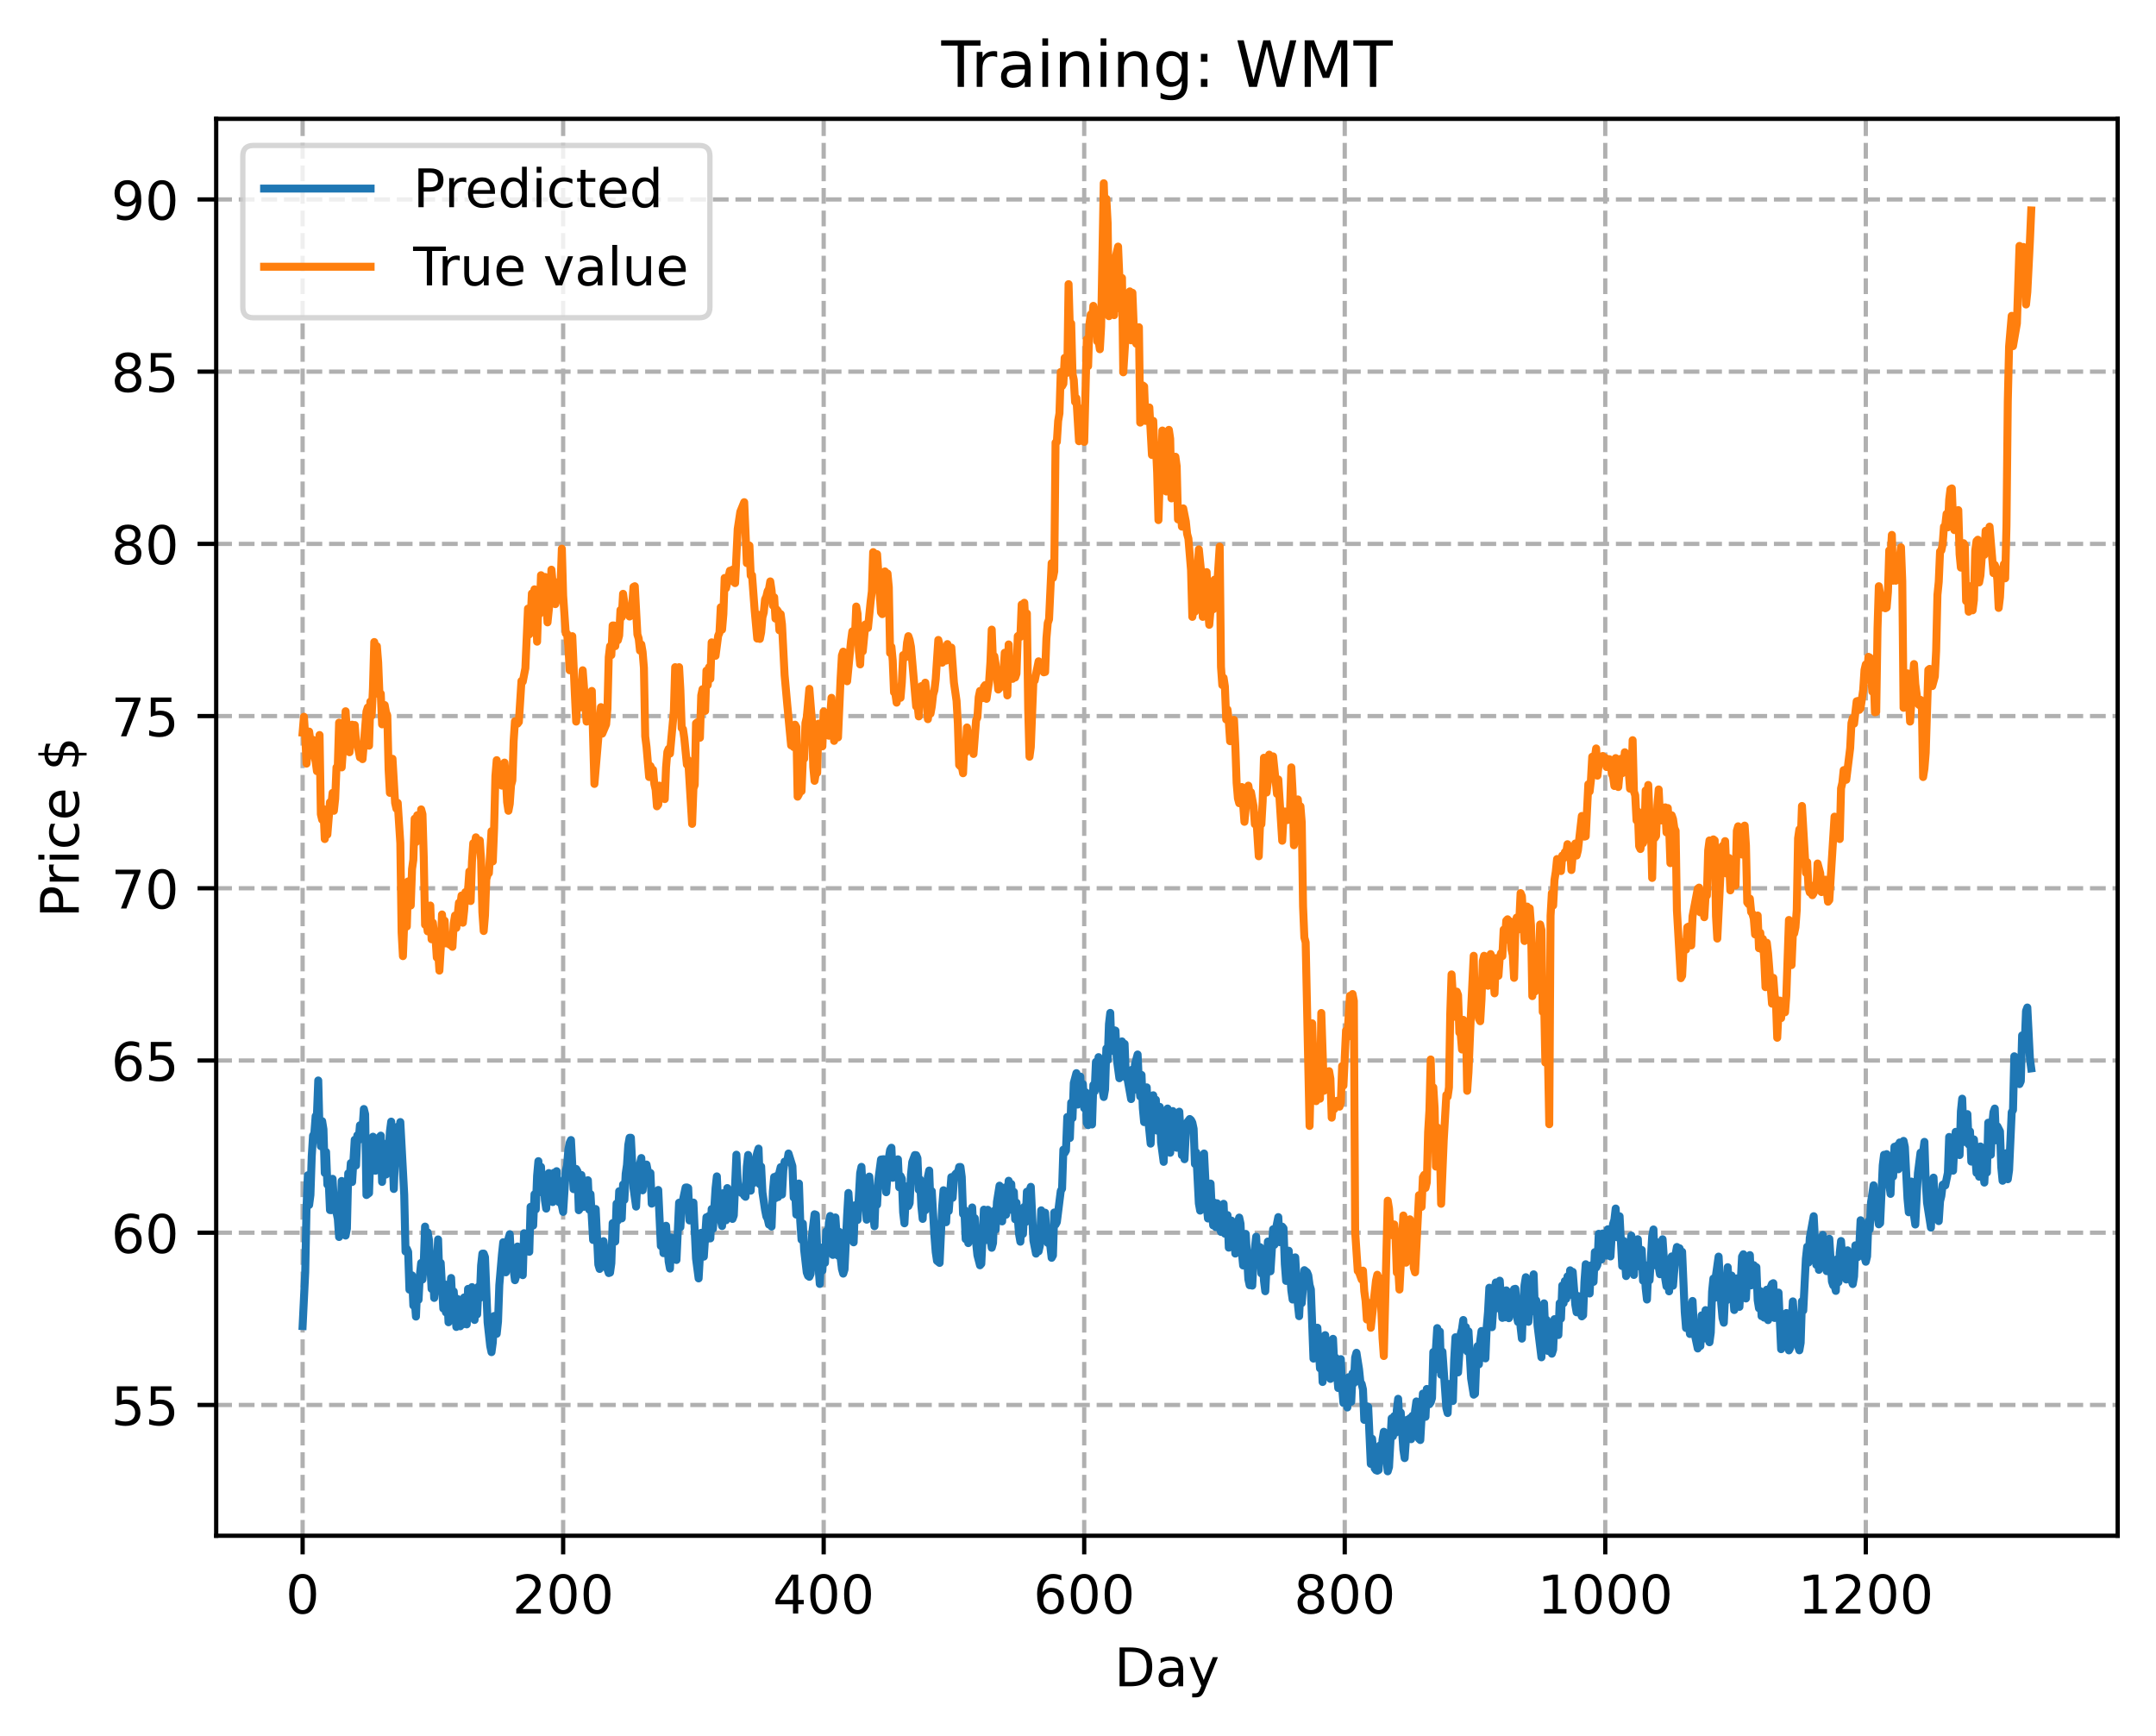 <?xml version="1.0" encoding="utf-8" standalone="no"?>
<!DOCTYPE svg PUBLIC "-//W3C//DTD SVG 1.1//EN"
  "http://www.w3.org/Graphics/SVG/1.1/DTD/svg11.dtd">
<!-- Created with matplotlib (https://matplotlib.org/) -->
<svg height="325.986pt" version="1.1" viewBox="0 0 404.923 325.986" width="404.923pt" xmlns="http://www.w3.org/2000/svg" xmlns:xlink="http://www.w3.org/1999/xlink">
 <defs>
  <style type="text/css">
*{stroke-linecap:butt;stroke-linejoin:round;}
  </style>
 </defs>
 <g id="figure_1">
  <g id="patch_1">
   <path d="M 0 325.986 
L 404.923 325.986 
L 404.923 0 
L 0 0 
z
" style="fill:#ffffff;"/>
  </g>
  <g id="axes_1">
   <g id="patch_2">
    <path d="M 40.603 288.43 
L 397.723 288.43 
L 397.723 22.318 
L 40.603 22.318 
z
" style="fill:#ffffff;"/>
   </g>
   <g id="matplotlib.axis_1">
    <g id="xtick_1">
     <g id="line2d_1">
      <path clip-path="url(#p4fbb9c15c1)" d="M 56.836 288.43 
L 56.836 22.318 
" style="fill:none;stroke:#b0b0b0;stroke-dasharray:2.96,1.28;stroke-dashoffset:0;stroke-width:0.8;"/>
     </g>
     <g id="line2d_2">
      <defs>
       <path d="M 0 0 
L 0 3.5 
" id="medd9fdbf65" style="stroke:#000000;stroke-width:0.8;"/>
      </defs>
      <g>
       <use style="stroke:#000000;stroke-width:0.8;" x="56.836" xlink:href="#medd9fdbf65" y="288.43"/>
      </g>
     </g>
     <g id="text_1">
      <!-- 0 -->
      <defs>
       <path d="M 31.781 66.406 
Q 24.172 66.406 20.328 58.906 
Q 16.5 51.422 16.5 36.375 
Q 16.5 21.391 20.328 13.891 
Q 24.172 6.391 31.781 6.391 
Q 39.453 6.391 43.281 13.891 
Q 47.125 21.391 47.125 36.375 
Q 47.125 51.422 43.281 58.906 
Q 39.453 66.406 31.781 66.406 
z
M 31.781 74.219 
Q 44.047 74.219 50.516 64.516 
Q 56.984 54.828 56.984 36.375 
Q 56.984 17.969 50.516 8.266 
Q 44.047 -1.422 31.781 -1.422 
Q 19.531 -1.422 13.062 8.266 
Q 6.594 17.969 6.594 36.375 
Q 6.594 54.828 13.062 64.516 
Q 19.531 74.219 31.781 74.219 
z
" id="DejaVuSans-48"/>
      </defs>
      <g transform="translate(53.655 303.029)scale(0.1 -0.1)">
       <use xlink:href="#DejaVuSans-48"/>
      </g>
     </g>
    </g>
    <g id="xtick_2">
     <g id="line2d_3">
      <path clip-path="url(#p4fbb9c15c1)" d="M 105.766 288.43 
L 105.766 22.318 
" style="fill:none;stroke:#b0b0b0;stroke-dasharray:2.96,1.28;stroke-dashoffset:0;stroke-width:0.8;"/>
     </g>
     <g id="line2d_4">
      <g>
       <use style="stroke:#000000;stroke-width:0.8;" x="105.766" xlink:href="#medd9fdbf65" y="288.43"/>
      </g>
     </g>
     <g id="text_2">
      <!-- 200 -->
      <defs>
       <path d="M 19.188 8.297 
L 53.609 8.297 
L 53.609 0 
L 7.328 0 
L 7.328 8.297 
Q 12.938 14.109 22.625 23.891 
Q 32.328 33.688 34.812 36.531 
Q 39.547 41.844 41.422 45.531 
Q 43.312 49.219 43.312 52.781 
Q 43.312 58.594 39.234 62.25 
Q 35.156 65.922 28.609 65.922 
Q 23.969 65.922 18.812 64.312 
Q 13.672 62.703 7.812 59.422 
L 7.812 69.391 
Q 13.766 71.781 18.938 73 
Q 24.125 74.219 28.422 74.219 
Q 39.75 74.219 46.484 68.547 
Q 53.219 62.891 53.219 53.422 
Q 53.219 48.922 51.531 44.891 
Q 49.859 40.875 45.406 35.406 
Q 44.188 33.984 37.641 27.219 
Q 31.109 20.453 19.188 8.297 
z
" id="DejaVuSans-50"/>
      </defs>
      <g transform="translate(96.223 303.029)scale(0.1 -0.1)">
       <use xlink:href="#DejaVuSans-50"/>
       <use x="63.623" xlink:href="#DejaVuSans-48"/>
       <use x="127.246" xlink:href="#DejaVuSans-48"/>
      </g>
     </g>
    </g>
    <g id="xtick_3">
     <g id="line2d_5">
      <path clip-path="url(#p4fbb9c15c1)" d="M 154.697 288.43 
L 154.697 22.318 
" style="fill:none;stroke:#b0b0b0;stroke-dasharray:2.96,1.28;stroke-dashoffset:0;stroke-width:0.8;"/>
     </g>
     <g id="line2d_6">
      <g>
       <use style="stroke:#000000;stroke-width:0.8;" x="154.697" xlink:href="#medd9fdbf65" y="288.43"/>
      </g>
     </g>
     <g id="text_3">
      <!-- 400 -->
      <defs>
       <path d="M 37.797 64.312 
L 12.891 25.391 
L 37.797 25.391 
z
M 35.203 72.906 
L 47.609 72.906 
L 47.609 25.391 
L 58.016 25.391 
L 58.016 17.188 
L 47.609 17.188 
L 47.609 0 
L 37.797 0 
L 37.797 17.188 
L 4.891 17.188 
L 4.891 26.703 
z
" id="DejaVuSans-52"/>
      </defs>
      <g transform="translate(145.153 303.029)scale(0.1 -0.1)">
       <use xlink:href="#DejaVuSans-52"/>
       <use x="63.623" xlink:href="#DejaVuSans-48"/>
       <use x="127.246" xlink:href="#DejaVuSans-48"/>
      </g>
     </g>
    </g>
    <g id="xtick_4">
     <g id="line2d_7">
      <path clip-path="url(#p4fbb9c15c1)" d="M 203.628 288.43 
L 203.628 22.318 
" style="fill:none;stroke:#b0b0b0;stroke-dasharray:2.96,1.28;stroke-dashoffset:0;stroke-width:0.8;"/>
     </g>
     <g id="line2d_8">
      <g>
       <use style="stroke:#000000;stroke-width:0.8;" x="203.628" xlink:href="#medd9fdbf65" y="288.43"/>
      </g>
     </g>
     <g id="text_4">
      <!-- 600 -->
      <defs>
       <path d="M 33.016 40.375 
Q 26.375 40.375 22.484 35.828 
Q 18.609 31.297 18.609 23.391 
Q 18.609 15.531 22.484 10.953 
Q 26.375 6.391 33.016 6.391 
Q 39.656 6.391 43.531 10.953 
Q 47.406 15.531 47.406 23.391 
Q 47.406 31.297 43.531 35.828 
Q 39.656 40.375 33.016 40.375 
z
M 52.594 71.297 
L 52.594 62.312 
Q 48.875 64.062 45.094 64.984 
Q 41.312 65.922 37.594 65.922 
Q 27.828 65.922 22.672 59.328 
Q 17.531 52.734 16.797 39.406 
Q 19.672 43.656 24.016 45.922 
Q 28.375 48.188 33.594 48.188 
Q 44.578 48.188 50.953 41.516 
Q 57.328 34.859 57.328 23.391 
Q 57.328 12.156 50.688 5.359 
Q 44.047 -1.422 33.016 -1.422 
Q 20.359 -1.422 13.672 8.266 
Q 6.984 17.969 6.984 36.375 
Q 6.984 53.656 15.188 63.938 
Q 23.391 74.219 37.203 74.219 
Q 40.922 74.219 44.703 73.484 
Q 48.484 72.75 52.594 71.297 
z
" id="DejaVuSans-54"/>
      </defs>
      <g transform="translate(194.084 303.029)scale(0.1 -0.1)">
       <use xlink:href="#DejaVuSans-54"/>
       <use x="63.623" xlink:href="#DejaVuSans-48"/>
       <use x="127.246" xlink:href="#DejaVuSans-48"/>
      </g>
     </g>
    </g>
    <g id="xtick_5">
     <g id="line2d_9">
      <path clip-path="url(#p4fbb9c15c1)" d="M 252.558 288.43 
L 252.558 22.318 
" style="fill:none;stroke:#b0b0b0;stroke-dasharray:2.96,1.28;stroke-dashoffset:0;stroke-width:0.8;"/>
     </g>
     <g id="line2d_10">
      <g>
       <use style="stroke:#000000;stroke-width:0.8;" x="252.558" xlink:href="#medd9fdbf65" y="288.43"/>
      </g>
     </g>
     <g id="text_5">
      <!-- 800 -->
      <defs>
       <path d="M 31.781 34.625 
Q 24.75 34.625 20.719 30.859 
Q 16.703 27.094 16.703 20.516 
Q 16.703 13.922 20.719 10.156 
Q 24.75 6.391 31.781 6.391 
Q 38.812 6.391 42.859 10.172 
Q 46.922 13.969 46.922 20.516 
Q 46.922 27.094 42.891 30.859 
Q 38.875 34.625 31.781 34.625 
z
M 21.922 38.812 
Q 15.578 40.375 12.031 44.719 
Q 8.5 49.078 8.5 55.328 
Q 8.5 64.062 14.719 69.141 
Q 20.953 74.219 31.781 74.219 
Q 42.672 74.219 48.875 69.141 
Q 55.078 64.062 55.078 55.328 
Q 55.078 49.078 51.531 44.719 
Q 48 40.375 41.703 38.812 
Q 48.828 37.156 52.797 32.312 
Q 56.781 27.484 56.781 20.516 
Q 56.781 9.906 50.312 4.234 
Q 43.844 -1.422 31.781 -1.422 
Q 19.734 -1.422 13.25 4.234 
Q 6.781 9.906 6.781 20.516 
Q 6.781 27.484 10.781 32.312 
Q 14.797 37.156 21.922 38.812 
z
M 18.312 54.391 
Q 18.312 48.734 21.844 45.562 
Q 25.391 42.391 31.781 42.391 
Q 38.141 42.391 41.719 45.562 
Q 45.312 48.734 45.312 54.391 
Q 45.312 60.062 41.719 63.234 
Q 38.141 66.406 31.781 66.406 
Q 25.391 66.406 21.844 63.234 
Q 18.312 60.062 18.312 54.391 
z
" id="DejaVuSans-56"/>
      </defs>
      <g transform="translate(243.015 303.029)scale(0.1 -0.1)">
       <use xlink:href="#DejaVuSans-56"/>
       <use x="63.623" xlink:href="#DejaVuSans-48"/>
       <use x="127.246" xlink:href="#DejaVuSans-48"/>
      </g>
     </g>
    </g>
    <g id="xtick_6">
     <g id="line2d_11">
      <path clip-path="url(#p4fbb9c15c1)" d="M 301.489 288.43 
L 301.489 22.318 
" style="fill:none;stroke:#b0b0b0;stroke-dasharray:2.96,1.28;stroke-dashoffset:0;stroke-width:0.8;"/>
     </g>
     <g id="line2d_12">
      <g>
       <use style="stroke:#000000;stroke-width:0.8;" x="301.489" xlink:href="#medd9fdbf65" y="288.43"/>
      </g>
     </g>
     <g id="text_6">
      <!-- 1000 -->
      <defs>
       <path d="M 12.406 8.297 
L 28.516 8.297 
L 28.516 63.922 
L 10.984 60.406 
L 10.984 69.391 
L 28.422 72.906 
L 38.281 72.906 
L 38.281 8.297 
L 54.391 8.297 
L 54.391 0 
L 12.406 0 
z
" id="DejaVuSans-49"/>
      </defs>
      <g transform="translate(288.764 303.029)scale(0.1 -0.1)">
       <use xlink:href="#DejaVuSans-49"/>
       <use x="63.623" xlink:href="#DejaVuSans-48"/>
       <use x="127.246" xlink:href="#DejaVuSans-48"/>
       <use x="190.869" xlink:href="#DejaVuSans-48"/>
      </g>
     </g>
    </g>
    <g id="xtick_7">
     <g id="line2d_13">
      <path clip-path="url(#p4fbb9c15c1)" d="M 350.419 288.43 
L 350.419 22.318 
" style="fill:none;stroke:#b0b0b0;stroke-dasharray:2.96,1.28;stroke-dashoffset:0;stroke-width:0.8;"/>
     </g>
     <g id="line2d_14">
      <g>
       <use style="stroke:#000000;stroke-width:0.8;" x="350.419" xlink:href="#medd9fdbf65" y="288.43"/>
      </g>
     </g>
     <g id="text_7">
      <!-- 1200 -->
      <g transform="translate(337.694 303.029)scale(0.1 -0.1)">
       <use xlink:href="#DejaVuSans-49"/>
       <use x="63.623" xlink:href="#DejaVuSans-50"/>
       <use x="127.246" xlink:href="#DejaVuSans-48"/>
       <use x="190.869" xlink:href="#DejaVuSans-48"/>
      </g>
     </g>
    </g>
    <g id="text_8">
     <!-- Day -->
     <defs>
      <path d="M 19.672 64.797 
L 19.672 8.109 
L 31.594 8.109 
Q 46.688 8.109 53.688 14.938 
Q 60.688 21.781 60.688 36.531 
Q 60.688 51.172 53.688 57.984 
Q 46.688 64.797 31.594 64.797 
z
M 9.812 72.906 
L 30.078 72.906 
Q 51.266 72.906 61.172 64.094 
Q 71.094 55.281 71.094 36.531 
Q 71.094 17.672 61.125 8.828 
Q 51.172 0 30.078 0 
L 9.812 0 
z
" id="DejaVuSans-68"/>
      <path d="M 34.281 27.484 
Q 23.391 27.484 19.188 25 
Q 14.984 22.516 14.984 16.5 
Q 14.984 11.719 18.141 8.906 
Q 21.297 6.109 26.703 6.109 
Q 34.188 6.109 38.703 11.406 
Q 43.219 16.703 43.219 25.484 
L 43.219 27.484 
z
M 52.203 31.203 
L 52.203 0 
L 43.219 0 
L 43.219 8.297 
Q 40.141 3.328 35.547 0.953 
Q 30.953 -1.422 24.312 -1.422 
Q 15.922 -1.422 10.953 3.297 
Q 6 8.016 6 15.922 
Q 6 25.141 12.172 29.828 
Q 18.359 34.516 30.609 34.516 
L 43.219 34.516 
L 43.219 35.406 
Q 43.219 41.609 39.141 45 
Q 35.062 48.391 27.688 48.391 
Q 23 48.391 18.547 47.266 
Q 14.109 46.141 10.016 43.891 
L 10.016 52.203 
Q 14.938 54.109 19.578 55.047 
Q 24.219 56 28.609 56 
Q 40.484 56 46.344 49.844 
Q 52.203 43.703 52.203 31.203 
z
" id="DejaVuSans-97"/>
      <path d="M 32.172 -5.078 
Q 28.375 -14.844 24.75 -17.812 
Q 21.141 -20.797 15.094 -20.797 
L 7.906 -20.797 
L 7.906 -13.281 
L 13.188 -13.281 
Q 16.891 -13.281 18.938 -11.516 
Q 21 -9.766 23.484 -3.219 
L 25.094 0.875 
L 2.984 54.688 
L 12.5 54.688 
L 29.594 11.922 
L 46.688 54.688 
L 56.203 54.688 
z
" id="DejaVuSans-121"/>
     </defs>
     <g transform="translate(209.29 316.707)scale(0.1 -0.1)">
      <use xlink:href="#DejaVuSans-68"/>
      <use x="77.002" xlink:href="#DejaVuSans-97"/>
      <use x="138.281" xlink:href="#DejaVuSans-121"/>
     </g>
    </g>
   </g>
   <g id="matplotlib.axis_2">
    <g id="ytick_1">
     <g id="line2d_15">
      <path clip-path="url(#p4fbb9c15c1)" d="M 40.603 263.867 
L 397.723 263.867 
" style="fill:none;stroke:#b0b0b0;stroke-dasharray:2.96,1.28;stroke-dashoffset:0;stroke-width:0.8;"/>
     </g>
     <g id="line2d_16">
      <defs>
       <path d="M 0 0 
L -3.5 0 
" id="m01edb2e11f" style="stroke:#000000;stroke-width:0.8;"/>
      </defs>
      <g>
       <use style="stroke:#000000;stroke-width:0.8;" x="40.603" xlink:href="#m01edb2e11f" y="263.867"/>
      </g>
     </g>
     <g id="text_9">
      <!-- 55 -->
      <defs>
       <path d="M 10.797 72.906 
L 49.516 72.906 
L 49.516 64.594 
L 19.828 64.594 
L 19.828 46.734 
Q 21.969 47.469 24.109 47.828 
Q 26.266 48.188 28.422 48.188 
Q 40.625 48.188 47.75 41.5 
Q 54.891 34.812 54.891 23.391 
Q 54.891 11.625 47.562 5.094 
Q 40.234 -1.422 26.906 -1.422 
Q 22.312 -1.422 17.547 -0.641 
Q 12.797 0.141 7.719 1.703 
L 7.719 11.625 
Q 12.109 9.234 16.797 8.062 
Q 21.484 6.891 26.703 6.891 
Q 35.156 6.891 40.078 11.328 
Q 45.016 15.766 45.016 23.391 
Q 45.016 31 40.078 35.438 
Q 35.156 39.891 26.703 39.891 
Q 22.75 39.891 18.812 39.016 
Q 14.891 38.141 10.797 36.281 
z
" id="DejaVuSans-53"/>
      </defs>
      <g transform="translate(20.878 267.666)scale(0.1 -0.1)">
       <use xlink:href="#DejaVuSans-53"/>
       <use x="63.623" xlink:href="#DejaVuSans-53"/>
      </g>
     </g>
    </g>
    <g id="ytick_2">
     <g id="line2d_17">
      <path clip-path="url(#p4fbb9c15c1)" d="M 40.603 231.522 
L 397.723 231.522 
" style="fill:none;stroke:#b0b0b0;stroke-dasharray:2.96,1.28;stroke-dashoffset:0;stroke-width:0.8;"/>
     </g>
     <g id="line2d_18">
      <g>
       <use style="stroke:#000000;stroke-width:0.8;" x="40.603" xlink:href="#m01edb2e11f" y="231.522"/>
      </g>
     </g>
     <g id="text_10">
      <!-- 60 -->
      <g transform="translate(20.878 235.322)scale(0.1 -0.1)">
       <use xlink:href="#DejaVuSans-54"/>
       <use x="63.623" xlink:href="#DejaVuSans-48"/>
      </g>
     </g>
    </g>
    <g id="ytick_3">
     <g id="line2d_19">
      <path clip-path="url(#p4fbb9c15c1)" d="M 40.603 199.178 
L 397.723 199.178 
" style="fill:none;stroke:#b0b0b0;stroke-dasharray:2.96,1.28;stroke-dashoffset:0;stroke-width:0.8;"/>
     </g>
     <g id="line2d_20">
      <g>
       <use style="stroke:#000000;stroke-width:0.8;" x="40.603" xlink:href="#m01edb2e11f" y="199.178"/>
      </g>
     </g>
     <g id="text_11">
      <!-- 65 -->
      <g transform="translate(20.878 202.977)scale(0.1 -0.1)">
       <use xlink:href="#DejaVuSans-54"/>
       <use x="63.623" xlink:href="#DejaVuSans-53"/>
      </g>
     </g>
    </g>
    <g id="ytick_4">
     <g id="line2d_21">
      <path clip-path="url(#p4fbb9c15c1)" d="M 40.603 166.833 
L 397.723 166.833 
" style="fill:none;stroke:#b0b0b0;stroke-dasharray:2.96,1.28;stroke-dashoffset:0;stroke-width:0.8;"/>
     </g>
     <g id="line2d_22">
      <g>
       <use style="stroke:#000000;stroke-width:0.8;" x="40.603" xlink:href="#m01edb2e11f" y="166.833"/>
      </g>
     </g>
     <g id="text_12">
      <!-- 70 -->
      <defs>
       <path d="M 8.203 72.906 
L 55.078 72.906 
L 55.078 68.703 
L 28.609 0 
L 18.312 0 
L 43.219 64.594 
L 8.203 64.594 
z
" id="DejaVuSans-55"/>
      </defs>
      <g transform="translate(20.878 170.632)scale(0.1 -0.1)">
       <use xlink:href="#DejaVuSans-55"/>
       <use x="63.623" xlink:href="#DejaVuSans-48"/>
      </g>
     </g>
    </g>
    <g id="ytick_5">
     <g id="line2d_23">
      <path clip-path="url(#p4fbb9c15c1)" d="M 40.603 134.488 
L 397.723 134.488 
" style="fill:none;stroke:#b0b0b0;stroke-dasharray:2.96,1.28;stroke-dashoffset:0;stroke-width:0.8;"/>
     </g>
     <g id="line2d_24">
      <g>
       <use style="stroke:#000000;stroke-width:0.8;" x="40.603" xlink:href="#m01edb2e11f" y="134.488"/>
      </g>
     </g>
     <g id="text_13">
      <!-- 75 -->
      <g transform="translate(20.878 138.288)scale(0.1 -0.1)">
       <use xlink:href="#DejaVuSans-55"/>
       <use x="63.623" xlink:href="#DejaVuSans-53"/>
      </g>
     </g>
    </g>
    <g id="ytick_6">
     <g id="line2d_25">
      <path clip-path="url(#p4fbb9c15c1)" d="M 40.603 102.144 
L 397.723 102.144 
" style="fill:none;stroke:#b0b0b0;stroke-dasharray:2.96,1.28;stroke-dashoffset:0;stroke-width:0.8;"/>
     </g>
     <g id="line2d_26">
      <g>
       <use style="stroke:#000000;stroke-width:0.8;" x="40.603" xlink:href="#m01edb2e11f" y="102.144"/>
      </g>
     </g>
     <g id="text_14">
      <!-- 80 -->
      <g transform="translate(20.878 105.943)scale(0.1 -0.1)">
       <use xlink:href="#DejaVuSans-56"/>
       <use x="63.623" xlink:href="#DejaVuSans-48"/>
      </g>
     </g>
    </g>
    <g id="ytick_7">
     <g id="line2d_27">
      <path clip-path="url(#p4fbb9c15c1)" d="M 40.603 69.799 
L 397.723 69.799 
" style="fill:none;stroke:#b0b0b0;stroke-dasharray:2.96,1.28;stroke-dashoffset:0;stroke-width:0.8;"/>
     </g>
     <g id="line2d_28">
      <g>
       <use style="stroke:#000000;stroke-width:0.8;" x="40.603" xlink:href="#m01edb2e11f" y="69.799"/>
      </g>
     </g>
     <g id="text_15">
      <!-- 85 -->
      <g transform="translate(20.878 73.598)scale(0.1 -0.1)">
       <use xlink:href="#DejaVuSans-56"/>
       <use x="63.623" xlink:href="#DejaVuSans-53"/>
      </g>
     </g>
    </g>
    <g id="ytick_8">
     <g id="line2d_29">
      <path clip-path="url(#p4fbb9c15c1)" d="M 40.603 37.455 
L 397.723 37.455 
" style="fill:none;stroke:#b0b0b0;stroke-dasharray:2.96,1.28;stroke-dashoffset:0;stroke-width:0.8;"/>
     </g>
     <g id="line2d_30">
      <g>
       <use style="stroke:#000000;stroke-width:0.8;" x="40.603" xlink:href="#m01edb2e11f" y="37.455"/>
      </g>
     </g>
     <g id="text_16">
      <!-- 90 -->
      <defs>
       <path d="M 10.984 1.516 
L 10.984 10.5 
Q 14.703 8.734 18.5 7.812 
Q 22.312 6.891 25.984 6.891 
Q 35.75 6.891 40.891 13.453 
Q 46.047 20.016 46.781 33.406 
Q 43.953 29.203 39.594 26.953 
Q 35.25 24.703 29.984 24.703 
Q 19.047 24.703 12.672 31.312 
Q 6.297 37.938 6.297 49.422 
Q 6.297 60.641 12.938 67.422 
Q 19.578 74.219 30.609 74.219 
Q 43.266 74.219 49.922 64.516 
Q 56.594 54.828 56.594 36.375 
Q 56.594 19.141 48.406 8.859 
Q 40.234 -1.422 26.422 -1.422 
Q 22.703 -1.422 18.891 -0.688 
Q 15.094 0.047 10.984 1.516 
z
M 30.609 32.422 
Q 37.25 32.422 41.125 36.953 
Q 45.016 41.5 45.016 49.422 
Q 45.016 57.281 41.125 61.844 
Q 37.25 66.406 30.609 66.406 
Q 23.969 66.406 20.094 61.844 
Q 16.219 57.281 16.219 49.422 
Q 16.219 41.5 20.094 36.953 
Q 23.969 32.422 30.609 32.422 
z
" id="DejaVuSans-57"/>
      </defs>
      <g transform="translate(20.878 41.254)scale(0.1 -0.1)">
       <use xlink:href="#DejaVuSans-57"/>
       <use x="63.623" xlink:href="#DejaVuSans-48"/>
      </g>
     </g>
    </g>
    <g id="text_17">
     <!-- Price $ -->
     <defs>
      <path d="M 19.672 64.797 
L 19.672 37.406 
L 32.078 37.406 
Q 38.969 37.406 42.719 40.969 
Q 46.484 44.531 46.484 51.125 
Q 46.484 57.672 42.719 61.234 
Q 38.969 64.797 32.078 64.797 
z
M 9.812 72.906 
L 32.078 72.906 
Q 44.344 72.906 50.609 67.359 
Q 56.891 61.812 56.891 51.125 
Q 56.891 40.328 50.609 34.812 
Q 44.344 29.297 32.078 29.297 
L 19.672 29.297 
L 19.672 0 
L 9.812 0 
z
" id="DejaVuSans-80"/>
      <path d="M 41.109 46.297 
Q 39.594 47.172 37.812 47.578 
Q 36.031 48 33.891 48 
Q 26.266 48 22.188 43.047 
Q 18.109 38.094 18.109 28.812 
L 18.109 0 
L 9.078 0 
L 9.078 54.688 
L 18.109 54.688 
L 18.109 46.188 
Q 20.953 51.172 25.484 53.578 
Q 30.031 56 36.531 56 
Q 37.453 56 38.578 55.875 
Q 39.703 55.766 41.062 55.516 
z
" id="DejaVuSans-114"/>
      <path d="M 9.422 54.688 
L 18.406 54.688 
L 18.406 0 
L 9.422 0 
z
M 9.422 75.984 
L 18.406 75.984 
L 18.406 64.594 
L 9.422 64.594 
z
" id="DejaVuSans-105"/>
      <path d="M 48.781 52.594 
L 48.781 44.188 
Q 44.969 46.297 41.141 47.344 
Q 37.312 48.391 33.406 48.391 
Q 24.656 48.391 19.812 42.844 
Q 14.984 37.312 14.984 27.297 
Q 14.984 17.281 19.812 11.734 
Q 24.656 6.203 33.406 6.203 
Q 37.312 6.203 41.141 7.25 
Q 44.969 8.297 48.781 10.406 
L 48.781 2.094 
Q 45.016 0.344 40.984 -0.531 
Q 36.969 -1.422 32.422 -1.422 
Q 20.062 -1.422 12.781 6.344 
Q 5.516 14.109 5.516 27.297 
Q 5.516 40.672 12.859 48.328 
Q 20.219 56 33.016 56 
Q 37.156 56 41.109 55.141 
Q 45.062 54.297 48.781 52.594 
z
" id="DejaVuSans-99"/>
      <path d="M 56.203 29.594 
L 56.203 25.203 
L 14.891 25.203 
Q 15.484 15.922 20.484 11.062 
Q 25.484 6.203 34.422 6.203 
Q 39.594 6.203 44.453 7.469 
Q 49.312 8.734 54.109 11.281 
L 54.109 2.781 
Q 49.266 0.734 44.188 -0.344 
Q 39.109 -1.422 33.891 -1.422 
Q 20.797 -1.422 13.156 6.188 
Q 5.516 13.812 5.516 26.812 
Q 5.516 40.234 12.766 48.109 
Q 20.016 56 32.328 56 
Q 43.359 56 49.781 48.891 
Q 56.203 41.797 56.203 29.594 
z
M 47.219 32.234 
Q 47.125 39.594 43.094 43.984 
Q 39.062 48.391 32.422 48.391 
Q 24.906 48.391 20.391 44.141 
Q 15.875 39.891 15.188 32.172 
z
" id="DejaVuSans-101"/>
      <path id="DejaVuSans-32"/>
      <path d="M 33.797 -14.703 
L 28.906 -14.703 
L 28.859 0 
Q 23.734 0.094 18.609 1.188 
Q 13.484 2.297 8.297 4.5 
L 8.297 13.281 
Q 13.281 10.156 18.375 8.562 
Q 23.484 6.984 28.906 6.938 
L 28.906 29.203 
Q 18.109 30.953 13.203 35.156 
Q 8.297 39.359 8.297 46.688 
Q 8.297 54.641 13.625 59.219 
Q 18.953 63.812 28.906 64.5 
L 28.906 75.984 
L 33.797 75.984 
L 33.797 64.656 
Q 38.328 64.453 42.578 63.688 
Q 46.828 62.938 50.875 61.625 
L 50.875 53.078 
Q 46.828 55.125 42.547 56.25 
Q 38.281 57.375 33.797 57.562 
L 33.797 36.719 
Q 44.875 35.016 50.094 30.609 
Q 55.328 26.219 55.328 18.609 
Q 55.328 10.359 49.781 5.594 
Q 44.234 0.828 33.797 0.094 
z
M 28.906 37.594 
L 28.906 57.625 
Q 23.25 56.984 20.266 54.391 
Q 17.281 51.812 17.281 47.516 
Q 17.281 43.312 20.031 40.969 
Q 22.797 38.625 28.906 37.594 
z
M 33.797 28.219 
L 33.797 7.078 
Q 39.984 7.906 43.141 10.594 
Q 46.297 13.281 46.297 17.672 
Q 46.297 21.969 43.281 24.5 
Q 40.281 27.047 33.797 28.219 
z
" id="DejaVuSans-36"/>
     </defs>
     <g transform="translate(14.798 172.342)rotate(-90)scale(0.1 -0.1)">
      <use xlink:href="#DejaVuSans-80"/>
      <use x="58.553" xlink:href="#DejaVuSans-114"/>
      <use x="99.666" xlink:href="#DejaVuSans-105"/>
      <use x="127.449" xlink:href="#DejaVuSans-99"/>
      <use x="182.43" xlink:href="#DejaVuSans-101"/>
      <use x="243.953" xlink:href="#DejaVuSans-32"/>
      <use x="275.74" xlink:href="#DejaVuSans-36"/>
     </g>
    </g>
   </g>
   <g id="line2d_31">
    <path clip-path="url(#p4fbb9c15c1)" d="M 56.836 249.052 
L 57.325 238.972 
L 57.57 226.795 
L 57.814 220.727 
L 58.059 226.313 
L 58.304 224.425 
L 58.548 217.155 
L 58.793 213.291 
L 59.038 212.832 
L 59.282 209.62 
L 59.527 209.286 
L 59.772 202.927 
L 60.016 212.427 
L 60.261 215.282 
L 60.506 210.568 
L 60.75 212.099 
L 60.995 220.299 
L 61.24 216.345 
L 61.484 222.487 
L 61.729 221.843 
L 61.974 227.267 
L 62.218 227.287 
L 62.463 221.398 
L 62.708 225.634 
L 62.952 225.12 
L 63.197 227.719 
L 63.441 228.899 
L 63.686 232.325 
L 63.931 229.878 
L 64.175 221.8 
L 64.42 222.989 
L 64.665 230.58 
L 64.909 232.056 
L 65.154 230.75 
L 65.399 220.376 
L 65.643 221.707 
L 65.888 218.435 
L 66.133 222 
L 66.622 214.055 
L 66.867 218.893 
L 67.111 213.223 
L 67.356 214.143 
L 67.601 211.342 
L 67.845 212.248 
L 68.09 211.915 
L 68.335 208.288 
L 68.579 209.276 
L 68.824 224.441 
L 69.313 224.076 
L 69.558 216.619 
L 69.802 219.988 
L 70.047 213.487 
L 70.536 219.878 
L 70.781 215.45 
L 71.026 219.008 
L 71.27 213.561 
L 71.515 213.287 
L 71.76 221.983 
L 72.004 214.753 
L 72.249 216.883 
L 72.494 220.597 
L 72.738 215.426 
L 72.983 216.609 
L 73.228 212.527 
L 73.472 210.654 
L 73.962 223.305 
L 74.206 217.07 
L 74.451 215.432 
L 74.696 211.596 
L 74.94 213.067 
L 75.185 210.737 
L 75.919 224.391 
L 76.163 235.047 
L 76.408 234.541 
L 76.653 235.092 
L 76.897 242.217 
L 77.142 240.116 
L 77.387 239.528 
L 77.631 245.205 
L 77.876 244.034 
L 78.121 247.272 
L 78.365 241.706 
L 78.61 244.118 
L 78.855 239.499 
L 79.099 237.196 
L 79.344 240.314 
L 79.589 237.074 
L 79.833 230.369 
L 80.078 233.941 
L 80.323 231.455 
L 80.567 232.885 
L 81.056 242.068 
L 81.301 238.254 
L 81.546 243.767 
L 82.035 237.883 
L 82.28 232.781 
L 82.524 240.173 
L 82.769 237.183 
L 83.258 245.765 
L 83.503 241.211 
L 83.748 246.486 
L 83.992 243.247 
L 84.237 248.342 
L 84.482 242.612 
L 84.726 240.024 
L 84.971 245.293 
L 85.216 242.547 
L 85.705 249.219 
L 85.95 243.962 
L 86.194 247.971 
L 86.439 249.093 
L 86.684 244.337 
L 86.928 248.732 
L 87.173 243.677 
L 87.417 248.191 
L 87.662 248.738 
L 87.907 242.067 
L 88.396 244.996 
L 88.641 241.735 
L 89.13 247.908 
L 89.375 243.498 
L 89.619 246.855 
L 89.864 241.64 
L 90.109 243.801 
L 90.353 237.684 
L 90.598 235.45 
L 90.843 235.44 
L 91.087 236.095 
L 91.577 248.358 
L 92.066 252.799 
L 92.311 253.951 
L 92.555 252.119 
L 92.8 247.159 
L 93.289 250.512 
L 93.534 248.211 
L 93.778 241.351 
L 94.268 235.639 
L 94.512 233.304 
L 95.002 238.961 
L 95.246 233.526 
L 95.736 231.796 
L 95.98 236.292 
L 96.225 236.718 
L 96.714 240.441 
L 96.959 239.622 
L 97.204 234.11 
L 97.448 236.336 
L 97.693 236.879 
L 97.938 239.142 
L 98.182 239.492 
L 98.427 231.614 
L 98.916 234.949 
L 99.161 234.614 
L 99.405 235.105 
L 99.65 226.655 
L 99.895 229.491 
L 100.139 230.181 
L 100.384 224.294 
L 100.629 227.139 
L 100.873 220.819 
L 101.118 218.079 
L 101.363 223.465 
L 101.607 219.149 
L 101.852 223.974 
L 102.097 220.896 
L 102.341 225.4 
L 102.586 226.995 
L 102.831 222.468 
L 103.075 220.318 
L 103.32 224.77 
L 103.809 225.764 
L 104.054 220.25 
L 104.299 223.669 
L 104.543 219.961 
L 104.788 224.837 
L 105.032 225.816 
L 105.277 221.851 
L 105.522 226.415 
L 105.766 227.613 
L 106.256 219.874 
L 106.5 218.894 
L 106.745 215.908 
L 106.99 214.655 
L 107.234 214.116 
L 107.724 223.338 
L 107.968 220.493 
L 108.213 219.544 
L 108.458 219.977 
L 108.702 227.294 
L 108.947 226.947 
L 109.192 220.675 
L 109.681 226.653 
L 109.926 223.003 
L 110.17 221.734 
L 110.415 221.662 
L 110.66 227.195 
L 110.904 224.268 
L 111.393 232.893 
L 111.638 228.441 
L 111.883 227.069 
L 112.372 237.503 
L 112.617 238.326 
L 113.106 237.718 
L 113.351 233.103 
L 113.84 237.612 
L 114.329 239.102 
L 114.574 239.016 
L 114.819 237.255 
L 115.063 229.717 
L 115.308 232.424 
L 115.553 233.18 
L 115.797 226.05 
L 116.042 229.239 
L 116.287 223.727 
L 116.531 227.385 
L 116.776 228.831 
L 117.02 222.465 
L 117.265 225.354 
L 117.51 220.455 
L 117.754 218.778 
L 117.999 215.043 
L 118.244 213.685 
L 118.488 213.684 
L 118.978 223.154 
L 119.467 226.615 
L 119.712 221.648 
L 119.956 220.556 
L 120.201 218.551 
L 120.446 217.492 
L 120.69 223.563 
L 121.18 218.866 
L 121.424 218.717 
L 121.914 221.258 
L 122.158 220.298 
L 122.403 226.064 
L 122.648 224.266 
L 123.137 224.307 
L 123.381 224.027 
L 123.626 223.493 
L 124.115 234.007 
L 124.36 230.275 
L 124.605 235.36 
L 124.849 232.02 
L 125.094 230.216 
L 125.583 236.939 
L 125.828 238.26 
L 126.073 232.418 
L 126.317 234.811 
L 126.562 235.125 
L 127.051 236.643 
L 127.541 225.88 
L 127.785 230.482 
L 128.03 226.476 
L 128.764 223.035 
L 129.008 223.015 
L 129.253 223.131 
L 129.498 229.218 
L 129.742 226.591 
L 129.987 225.907 
L 130.232 225.857 
L 130.721 236.367 
L 131.21 240.102 
L 131.7 231.539 
L 131.944 234.838 
L 132.189 236.017 
L 132.678 228.613 
L 132.923 232.656 
L 133.168 228.35 
L 133.412 232.59 
L 133.657 227.073 
L 133.902 230.784 
L 134.391 223.138 
L 134.636 220.938 
L 134.88 226.256 
L 135.369 229.076 
L 135.614 230.271 
L 135.859 224.087 
L 136.103 227.791 
L 136.348 229.192 
L 136.593 223.136 
L 136.837 226.905 
L 137.082 227.919 
L 137.327 227.809 
L 137.571 228.932 
L 137.816 228.27 
L 138.305 216.867 
L 138.55 221.924 
L 138.795 223.677 
L 139.039 223.766 
L 139.284 224.07 
L 139.529 223.966 
L 139.773 224.557 
L 140.018 224.773 
L 140.263 219.112 
L 140.507 216.914 
L 140.752 221.541 
L 140.996 223.629 
L 141.241 218.171 
L 141.486 222.224 
L 141.73 218.542 
L 142.22 216.495 
L 142.464 215.724 
L 142.709 222.427 
L 142.954 219.096 
L 143.198 223.95 
L 143.688 227.251 
L 143.932 228.472 
L 144.177 228.917 
L 144.422 229.989 
L 144.666 229.675 
L 144.911 230.371 
L 145.156 223.768 
L 145.4 221.054 
L 145.645 225.032 
L 145.89 220.842 
L 146.134 224.83 
L 146.379 220.205 
L 146.624 219.2 
L 146.868 224.358 
L 147.113 219.823 
L 147.357 218.167 
L 147.847 218.179 
L 148.091 216.643 
L 148.581 218.235 
L 148.825 219.028 
L 149.07 224.93 
L 149.315 223.35 
L 149.559 228.122 
L 149.804 224.131 
L 150.049 222.283 
L 150.293 229.296 
L 150.538 232.836 
L 150.783 229.795 
L 151.027 234.731 
L 151.517 238.99 
L 151.761 239.622 
L 152.006 239.8 
L 152.251 239.244 
L 152.495 232.06 
L 152.984 228.055 
L 153.229 228.149 
L 153.474 234.579 
L 153.963 241.14 
L 154.208 235.448 
L 154.452 238.646 
L 154.697 234.174 
L 154.942 237.18 
L 155.186 231.238 
L 155.431 234.027 
L 155.676 229.651 
L 155.92 228.374 
L 156.41 235.688 
L 156.654 230.564 
L 156.899 228.651 
L 157.388 235.823 
L 157.633 231.361 
L 157.878 236.227 
L 158.122 238.331 
L 158.367 239.206 
L 158.612 238.428 
L 159.101 228.234 
L 159.345 224.054 
L 159.835 231.277 
L 160.079 232.827 
L 160.324 233.327 
L 160.569 226.368 
L 161.058 229.127 
L 161.547 220.32 
L 161.792 219.151 
L 162.037 223.991 
L 162.281 221.795 
L 162.771 229.076 
L 163.015 223.753 
L 163.26 220.975 
L 163.749 226.383 
L 164.239 230.296 
L 164.483 223.783 
L 164.728 226.277 
L 164.972 221.545 
L 165.462 217.774 
L 165.951 217.716 
L 166.44 223.92 
L 166.93 217.491 
L 167.174 215.974 
L 167.419 215.559 
L 167.664 221.208 
L 167.908 219.221 
L 168.153 218.783 
L 168.398 218.72 
L 168.642 217.735 
L 168.887 222.994 
L 169.132 220.87 
L 169.376 221.377 
L 169.621 227.695 
L 169.866 229.754 
L 170.11 224.877 
L 170.355 222.81 
L 170.6 226.518 
L 170.844 225.969 
L 171.089 220.634 
L 171.333 218.254 
L 171.823 216.93 
L 172.067 216.959 
L 172.312 217.521 
L 172.557 223.474 
L 172.801 221.515 
L 173.046 226.557 
L 173.291 228.928 
L 173.535 223.959 
L 173.78 227.322 
L 174.025 226.501 
L 174.269 221 
L 174.514 219.844 
L 174.759 226.45 
L 175.003 223.709 
L 175.493 232.074 
L 175.737 235.159 
L 175.982 236.808 
L 176.471 237.194 
L 176.96 226.574 
L 177.205 223.544 
L 177.45 228.066 
L 177.694 229.549 
L 177.939 224.519 
L 178.184 227.451 
L 178.673 221.077 
L 178.918 224.964 
L 179.162 221.532 
L 179.407 220.568 
L 179.652 220.307 
L 179.896 220.406 
L 180.141 219.18 
L 180.386 219.171 
L 180.63 221.061 
L 180.875 228.011 
L 181.12 227.207 
L 181.364 232.729 
L 181.609 229.005 
L 181.854 233.474 
L 182.098 230.107 
L 182.588 226.775 
L 182.832 231.669 
L 183.077 228.788 
L 183.321 233.37 
L 183.566 235.735 
L 184.055 237.638 
L 184.3 237.36 
L 184.789 227.187 
L 185.034 231.335 
L 185.279 232.892 
L 185.523 227.212 
L 185.768 231.542 
L 186.013 232.511 
L 186.257 234.352 
L 186.502 233.453 
L 186.747 227.393 
L 186.991 230.955 
L 187.236 225.733 
L 187.725 222.683 
L 188.215 229.395 
L 188.459 225.23 
L 188.704 223.039 
L 188.948 228.148 
L 189.438 221.759 
L 189.682 227.212 
L 189.927 222.364 
L 190.172 227.112 
L 190.416 223.858 
L 190.661 228.999 
L 190.906 225.878 
L 191.395 231.837 
L 191.64 233.213 
L 191.884 228.475 
L 192.129 231.755 
L 192.374 226.66 
L 192.618 229.531 
L 192.863 223.814 
L 193.108 227.575 
L 193.352 223.629 
L 193.597 222.904 
L 194.086 232.994 
L 194.575 235.45 
L 194.82 234.871 
L 195.065 235.022 
L 195.309 233.908 
L 195.554 227.317 
L 195.799 231.595 
L 196.043 232.925 
L 196.288 227.758 
L 196.533 231.77 
L 196.777 233.435 
L 197.022 233.111 
L 197.267 234.072 
L 197.511 236.235 
L 197.756 235.786 
L 198.001 227.721 
L 198.245 229.99 
L 198.49 229.539 
L 199.224 223.665 
L 199.469 223.252 
L 199.713 215.918 
L 199.958 216.525 
L 200.203 216.088 
L 200.447 209.786 
L 200.692 212.398 
L 200.936 213.733 
L 201.181 207.092 
L 201.426 209.998 
L 201.67 203.4 
L 202.16 201.552 
L 202.404 207.454 
L 202.894 202.193 
L 203.138 206.906 
L 203.383 203.593 
L 203.628 208.127 
L 203.872 205.127 
L 204.117 210.901 
L 204.362 211.325 
L 204.606 205.404 
L 204.851 209.882 
L 205.096 211.192 
L 205.34 203.774 
L 205.585 204.98 
L 205.83 199.434 
L 206.074 202.294 
L 206.319 198.544 
L 206.563 204.313 
L 206.808 199.984 
L 207.053 204.654 
L 207.297 206.029 
L 207.542 204.619 
L 207.787 196.923 
L 208.031 199.102 
L 208.276 192.327 
L 208.521 190.234 
L 208.765 197.379 
L 209.01 193.928 
L 209.255 193.492 
L 209.499 193.566 
L 209.744 198.887 
L 210.233 202.505 
L 210.478 197.414 
L 210.723 195.592 
L 210.967 200.138 
L 211.212 196.052 
L 211.457 202.369 
L 211.701 202.277 
L 212.435 206.421 
L 212.68 200.865 
L 212.924 204.728 
L 213.169 199.862 
L 213.658 198.048 
L 213.903 203.497 
L 214.148 205.932 
L 214.392 201.881 
L 214.637 208.136 
L 214.882 210.749 
L 215.371 204.218 
L 215.616 209.892 
L 216.105 214.79 
L 216.35 208.414 
L 216.594 205.706 
L 216.839 210.103 
L 217.084 206.546 
L 217.328 212.34 
L 217.573 208.674 
L 217.818 207.88 
L 218.062 214.55 
L 218.551 218.212 
L 218.796 212.146 
L 219.285 208.196 
L 219.53 214.389 
L 219.775 216.504 
L 220.264 208.67 
L 220.509 214.427 
L 220.753 210.774 
L 220.998 215.565 
L 221.487 208.788 
L 221.977 216.965 
L 222.221 212.81 
L 222.466 217.716 
L 222.711 212.802 
L 222.955 210.801 
L 223.445 210.164 
L 223.689 210.37 
L 223.934 210.846 
L 224.179 212.011 
L 224.423 218.612 
L 224.668 216.435 
L 225.157 226.017 
L 225.402 227.371 
L 225.891 218.656 
L 226.136 216.643 
L 226.625 226.401 
L 226.87 228.851 
L 227.114 223.626 
L 227.359 222.284 
L 227.604 227.516 
L 227.848 230.145 
L 228.093 225.883 
L 228.338 230.47 
L 228.582 225.995 
L 229.072 230.661 
L 229.316 231.364 
L 229.561 226.848 
L 229.806 226.09 
L 230.05 231.712 
L 230.295 229.24 
L 230.539 228.208 
L 230.784 234.327 
L 231.029 230.741 
L 231.273 229.233 
L 231.518 233.905 
L 231.763 230.73 
L 232.007 235.439 
L 232.497 229.508 
L 232.741 228.676 
L 232.986 229.834 
L 233.231 235.219 
L 233.475 237.672 
L 233.72 233.245 
L 233.965 231.745 
L 234.454 240.26 
L 234.699 241.382 
L 234.943 237.991 
L 235.188 241.455 
L 235.433 236.59 
L 235.922 232.264 
L 236.167 237.529 
L 236.411 234.851 
L 236.656 234.228 
L 236.9 239.169 
L 237.145 235.868 
L 237.39 240.562 
L 237.634 242.511 
L 238.124 233.172 
L 238.368 237.443 
L 238.613 238.772 
L 239.102 230.873 
L 239.347 233.797 
L 239.592 231.004 
L 240.081 228.584 
L 240.326 233.294 
L 240.57 231.05 
L 240.815 230.379 
L 241.06 230.69 
L 241.304 237.425 
L 241.549 240.573 
L 241.794 236.867 
L 242.038 234.9 
L 242.527 242.369 
L 242.772 244.071 
L 243.017 238.514 
L 243.261 236.149 
L 243.751 244.881 
L 243.995 247.194 
L 244.24 241.948 
L 244.485 244.748 
L 244.974 238.554 
L 245.463 238.943 
L 245.708 239.518 
L 245.953 241.34 
L 246.197 242.173 
L 246.687 255.167 
L 246.931 251.684 
L 247.421 249.361 
L 247.91 256.998 
L 248.155 253.507 
L 248.399 259.556 
L 248.644 252.304 
L 248.888 250.755 
L 249.133 255.004 
L 249.378 252.075 
L 249.867 258.978 
L 250.112 254.084 
L 250.356 251.449 
L 250.601 256.549 
L 250.846 254.988 
L 251.335 260.689 
L 251.58 256.173 
L 251.824 255.263 
L 252.069 260.644 
L 252.314 263.498 
L 252.558 259.172 
L 252.803 262.539 
L 253.048 264.34 
L 253.292 258.652 
L 253.537 262.192 
L 253.782 263.269 
L 254.026 257.924 
L 254.271 259.783 
L 254.515 254.948 
L 254.76 254.071 
L 255.249 257.172 
L 255.494 259.566 
L 255.739 259.913 
L 255.983 260.952 
L 256.228 266.672 
L 256.717 264.127 
L 256.962 264.222 
L 257.451 274.942 
L 257.696 270.212 
L 258.185 275.797 
L 258.43 276.124 
L 258.675 276.218 
L 258.919 276.084 
L 259.164 271.48 
L 259.409 274.265 
L 259.653 270.439 
L 259.898 268.905 
L 260.143 269.484 
L 260.387 273.929 
L 260.632 276.334 
L 260.876 275.523 
L 261.366 266.381 
L 261.61 269.752 
L 261.855 265.952 
L 262.1 269.082 
L 262.344 264.778 
L 262.589 262.712 
L 262.834 267.316 
L 263.078 265.293 
L 263.568 272.262 
L 263.812 273.851 
L 264.302 266.659 
L 264.546 268.65 
L 264.791 266.358 
L 265.036 270.298 
L 265.28 265.898 
L 265.525 268.955 
L 265.77 264.96 
L 266.014 263.206 
L 266.503 270.228 
L 266.748 270.459 
L 267.237 261.733 
L 267.482 264.593 
L 267.727 266.1 
L 267.971 260.863 
L 268.461 263.734 
L 268.705 263.373 
L 268.95 262.567 
L 269.195 253.926 
L 269.439 257.283 
L 269.929 249.434 
L 270.173 253.31 
L 270.418 250.083 
L 270.663 258.2 
L 270.907 253.859 
L 271.641 264.44 
L 271.886 265.389 
L 272.131 259.927 
L 272.375 262.57 
L 272.62 262.63 
L 272.864 263.132 
L 273.109 255.37 
L 273.354 251.153 
L 273.598 255.898 
L 273.843 257.757 
L 274.332 250.549 
L 274.577 249.638 
L 274.822 247.913 
L 275.066 252.412 
L 275.311 249.25 
L 275.556 253.802 
L 275.8 250.036 
L 276.29 258.89 
L 276.779 261.939 
L 277.024 261.762 
L 277.268 255.529 
L 277.513 252.812 
L 277.758 256.242 
L 278.002 251.85 
L 278.247 249.976 
L 278.491 253.67 
L 278.736 254.882 
L 278.981 255.125 
L 279.225 249.211 
L 279.47 246.366 
L 279.715 241.851 
L 280.204 249.261 
L 280.693 242.207 
L 280.938 240.862 
L 281.183 245.715 
L 281.427 241.605 
L 281.672 240.53 
L 282.161 247.517 
L 282.406 244.339 
L 282.651 247.422 
L 282.895 242.349 
L 283.14 246.36 
L 283.385 247.573 
L 283.629 242.712 
L 283.874 245.94 
L 284.118 243.171 
L 284.363 242.116 
L 284.608 242.051 
L 284.852 247.133 
L 285.097 248.286 
L 285.342 244.619 
L 285.586 249.256 
L 285.831 251.415 
L 286.076 244.583 
L 286.32 241.373 
L 286.565 239.876 
L 286.81 245.417 
L 287.054 248.26 
L 287.299 243.67 
L 287.544 246.355 
L 287.788 241.753 
L 288.033 239.335 
L 288.278 246.175 
L 288.522 244.222 
L 288.767 248.944 
L 289.501 254.922 
L 289.746 248.022 
L 289.99 244.784 
L 290.235 250.588 
L 290.479 247.893 
L 290.724 253.73 
L 290.969 250.708 
L 291.213 249.916 
L 291.458 254.242 
L 291.703 253.479 
L 291.947 247.752 
L 292.192 250.095 
L 292.437 250.168 
L 292.681 250.735 
L 292.926 244.745 
L 293.171 247.658 
L 293.415 241.427 
L 293.66 244.757 
L 293.905 240.591 
L 294.149 243.948 
L 294.394 239.722 
L 294.639 243.268 
L 294.883 238.58 
L 295.128 242.217 
L 295.373 238.871 
L 295.862 245.053 
L 296.106 246.467 
L 296.351 243.405 
L 296.84 246.642 
L 297.085 247.233 
L 297.33 247.01 
L 297.574 240.784 
L 297.819 237.439 
L 298.308 242.208 
L 298.553 242.935 
L 298.798 237.663 
L 299.042 240.429 
L 299.287 240.751 
L 299.532 235.163 
L 299.776 238.061 
L 300.021 237.545 
L 300.266 231.723 
L 300.51 235.025 
L 300.755 236.566 
L 301 231.671 
L 301.244 235.582 
L 301.489 232.364 
L 301.734 235.815 
L 301.978 230.874 
L 302.223 234.691 
L 302.467 235.979 
L 302.712 231.731 
L 302.957 229.87 
L 303.201 229.099 
L 303.446 226.978 
L 303.691 232.369 
L 303.935 229.458 
L 304.18 228.432 
L 304.669 237.779 
L 304.914 233.046 
L 305.403 239.665 
L 305.648 234.74 
L 305.893 238.477 
L 306.137 233.85 
L 306.382 232.055 
L 306.627 237.776 
L 306.871 239.454 
L 307.116 234.708 
L 307.361 233.35 
L 307.605 232.742 
L 307.85 237.829 
L 308.094 235.437 
L 308.339 234.75 
L 308.584 240.528 
L 308.828 237.555 
L 309.073 241.914 
L 309.318 244.072 
L 309.562 238.527 
L 309.807 240.456 
L 310.296 232.187 
L 310.541 230.912 
L 310.786 237.626 
L 311.03 233.223 
L 311.275 237.747 
L 311.52 237.954 
L 311.764 239.321 
L 312.009 234.73 
L 312.254 232.746 
L 312.743 240.122 
L 312.988 241.592 
L 313.232 238.553 
L 313.477 242.531 
L 313.722 237.545 
L 313.966 235.976 
L 314.211 241.476 
L 314.7 235.551 
L 314.945 234.2 
L 315.189 234.432 
L 315.434 234.434 
L 315.679 235.429 
L 315.923 235.096 
L 316.413 246.421 
L 316.657 249.419 
L 316.902 246.198 
L 317.391 250.543 
L 317.636 245.482 
L 317.881 244.335 
L 318.125 249.077 
L 318.37 250.971 
L 318.859 253.262 
L 319.104 251.966 
L 319.349 252.807 
L 319.593 247.034 
L 320.082 251.379 
L 320.327 246.058 
L 320.816 251.339 
L 321.061 252.094 
L 321.306 250.275 
L 321.55 242.565 
L 321.795 240.129 
L 322.04 243.762 
L 322.284 239.489 
L 322.774 236.007 
L 323.263 244.798 
L 323.508 247.534 
L 323.752 248.424 
L 323.997 243.009 
L 324.242 244.253 
L 324.486 237.992 
L 324.731 242.206 
L 324.976 243.852 
L 325.22 239.566 
L 325.71 246.04 
L 325.954 240.592 
L 326.199 240.105 
L 326.443 244.645 
L 326.688 245.447 
L 327.177 236.006 
L 327.422 235.565 
L 327.911 243.87 
L 328.156 238.988 
L 328.645 235.724 
L 328.89 241.411 
L 329.135 238.562 
L 329.379 237.607 
L 329.624 237.94 
L 329.869 237.986 
L 330.113 244.201 
L 330.358 245.712 
L 330.603 242.489 
L 330.847 247.189 
L 331.092 244.291 
L 331.337 247.474 
L 331.581 243.832 
L 331.826 242.219 
L 332.07 247.938 
L 332.56 241.743 
L 332.804 241.139 
L 333.049 241 
L 333.294 247.532 
L 333.538 244.697 
L 333.783 243.339 
L 334.028 242.762 
L 334.517 253.395 
L 334.762 249.064 
L 335.006 252.508 
L 335.251 248.224 
L 335.496 246.603 
L 335.985 253.619 
L 336.23 253.143 
L 336.719 244.417 
L 336.964 247.743 
L 337.698 252.847 
L 337.942 253.609 
L 338.187 252.194 
L 338.431 244.384 
L 338.676 246.138 
L 339.165 236.397 
L 339.41 234.149 
L 339.655 237.132 
L 339.899 232.481 
L 340.633 228.422 
L 341.123 237.558 
L 341.367 234.459 
L 341.612 238.495 
L 341.857 234.292 
L 342.101 232.543 
L 342.346 231.926 
L 342.591 236.786 
L 342.835 234.235 
L 343.08 238.743 
L 343.325 233.981 
L 343.569 232.655 
L 344.058 240.677 
L 344.303 241.41 
L 344.548 241.436 
L 344.792 242.447 
L 345.037 236.496 
L 345.282 240.825 
L 345.526 235.291 
L 345.771 233.076 
L 346.016 236.464 
L 346.505 239.527 
L 346.75 240.303 
L 346.994 234.825 
L 347.239 238.425 
L 347.484 240.291 
L 347.728 240.473 
L 347.973 241.168 
L 348.218 239.722 
L 348.462 233.888 
L 348.707 236.177 
L 348.952 236.083 
L 349.196 234.193 
L 349.441 229.179 
L 349.93 235.163 
L 350.419 236.973 
L 350.664 235.958 
L 350.909 229.374 
L 351.153 230.889 
L 351.398 225.827 
L 351.887 222.611 
L 352.132 228.308 
L 352.377 224.81 
L 352.621 228.325 
L 352.866 229.949 
L 353.111 229.727 
L 353.6 218.861 
L 353.845 216.884 
L 354.089 220.464 
L 354.334 216.76 
L 354.579 220.541 
L 355.068 224.228 
L 355.313 217.689 
L 355.557 220.971 
L 355.802 215.375 
L 356.046 218.949 
L 356.291 215.164 
L 356.536 219.61 
L 356.78 214.57 
L 357.27 218.074 
L 357.514 214.273 
L 357.759 215.435 
L 358.248 225.09 
L 358.493 227.683 
L 358.738 223.229 
L 358.982 221.911 
L 359.227 226.578 
L 359.716 229.979 
L 360.206 220.331 
L 360.695 216.483 
L 360.94 220.082 
L 361.184 216.327 
L 361.429 214.456 
L 361.674 221.874 
L 361.918 225.885 
L 362.652 230.563 
L 362.897 223.568 
L 363.141 221.173 
L 363.386 226.228 
L 363.631 226.829 
L 364.12 229.34 
L 364.365 225.612 
L 364.609 224.617 
L 364.854 222.515 
L 365.099 222.371 
L 365.343 222.639 
L 365.833 220.268 
L 366.077 213.534 
L 366.322 217.417 
L 366.811 219.876 
L 367.056 214.993 
L 367.301 212.574 
L 367.545 216.047 
L 368.034 216.938 
L 368.279 208.728 
L 368.524 206.346 
L 368.768 212.952 
L 369.013 214.472 
L 369.258 210.905 
L 369.502 209.245 
L 369.747 214.952 
L 369.992 212.491 
L 370.236 218.164 
L 370.726 213.997 
L 371.215 220.3 
L 371.46 219.088 
L 371.704 221.005 
L 371.949 215.321 
L 372.438 220.119 
L 372.683 222.106 
L 372.928 216.819 
L 373.172 220.221 
L 373.417 210.853 
L 373.662 215.673 
L 373.906 216.885 
L 374.151 211.269 
L 374.395 208.875 
L 374.64 208.202 
L 374.885 214.168 
L 375.129 211.53 
L 375.619 212.483 
L 375.863 219.197 
L 376.108 221.763 
L 376.353 216.698 
L 376.597 220.291 
L 376.842 216.581 
L 377.087 221.476 
L 377.331 219.765 
L 377.821 208.903 
L 378.065 208.467 
L 378.31 198.384 
L 378.555 201.306 
L 378.799 201.087 
L 379.289 203.605 
L 379.533 203.066 
L 379.778 194.465 
L 380.022 196.373 
L 380.267 196.12 
L 380.512 189.872 
L 380.756 189.223 
L 381.246 198.854 
L 381.49 200.66 
L 381.49 200.66 
" style="fill:none;stroke:#1f77b4;stroke-linecap:square;stroke-width:1.5;"/>
   </g>
   <g id="line2d_32">
    <path clip-path="url(#p4fbb9c15c1)" d="M 56.836 137.594 
L 57.081 134.618 
L 57.325 138.176 
L 57.57 143.416 
L 58.059 137.399 
L 58.548 141.022 
L 58.793 138.952 
L 59.038 141.928 
L 59.282 143.027 
L 59.527 144.839 
L 60.016 138.046 
L 60.261 152.925 
L 60.506 153.96 
L 60.75 151.955 
L 60.995 157.583 
L 61.24 155.383 
L 61.484 156.742 
L 61.974 150.661 
L 62.218 151.243 
L 62.463 148.914 
L 62.708 152.278 
L 62.952 150.014 
L 63.197 144.127 
L 63.441 143.868 
L 63.686 135.718 
L 63.931 142.122 
L 64.175 144.127 
L 64.42 140.569 
L 64.665 140.505 
L 64.909 133.583 
L 65.399 141.022 
L 65.643 141.281 
L 66.133 136.106 
L 66.377 138.046 
L 66.622 136.17 
L 66.867 139.275 
L 67.111 139.728 
L 67.601 142.251 
L 67.845 140.634 
L 68.09 142.575 
L 68.824 133.647 
L 69.069 132.871 
L 69.313 140.052 
L 69.558 131.771 
L 69.802 134.424 
L 70.047 129.249 
L 70.292 120.58 
L 70.536 122.133 
L 70.781 121.357 
L 71.026 124.397 
L 71.27 130.478 
L 71.515 130.284 
L 71.76 136.041 
L 72.004 135.653 
L 72.249 132.418 
L 72.494 133.777 
L 72.738 134.359 
L 72.983 144.515 
L 73.228 148.914 
L 73.472 146.521 
L 73.717 142.51 
L 74.206 150.79 
L 74.451 151.89 
L 74.696 150.79 
L 75.185 158.359 
L 75.429 175.113 
L 75.674 179.577 
L 75.919 173.173 
L 76.163 173.302 
L 76.408 174.014 
L 76.653 165.539 
L 77.142 170.068 
L 77.387 163.21 
L 77.631 161.464 
L 77.876 153.766 
L 78.121 158.165 
L 78.365 153.119 
L 78.61 156.159 
L 78.855 156.547 
L 79.099 152.019 
L 79.344 152.925 
L 79.589 161.076 
L 79.833 173.69 
L 80.078 173.043 
L 80.323 174.919 
L 80.812 170.068 
L 81.056 176.407 
L 81.301 173.302 
L 81.546 175.566 
L 81.79 176.084 
L 82.035 179.836 
L 82.28 178.542 
L 82.524 182.294 
L 82.769 178.283 
L 83.014 171.749 
L 83.258 174.596 
L 83.503 172.914 
L 83.748 177.183 
L 83.992 175.954 
L 84.237 176.084 
L 84.482 177.442 
L 84.726 175.696 
L 84.971 177.83 
L 85.216 173.431 
L 85.46 171.944 
L 85.705 174.272 
L 86.194 169.55 
L 86.439 170.132 
L 86.684 168.192 
L 86.928 173.302 
L 87.173 171.038 
L 87.417 167.545 
L 87.662 168.45 
L 87.907 167.157 
L 88.151 163.663 
L 88.396 169.227 
L 88.641 161.852 
L 88.885 158.359 
L 89.13 158.876 
L 89.375 157.259 
L 89.619 157.777 
L 90.109 157.841 
L 90.353 161.529 
L 90.598 171.361 
L 90.843 174.855 
L 91.087 171.944 
L 91.332 165.151 
L 91.577 164.246 
L 91.821 163.987 
L 92.311 156.095 
L 92.555 161.787 
L 92.8 155.577 
L 93.044 145.744 
L 93.289 142.769 
L 93.534 144.968 
L 93.778 145.356 
L 94.023 147.232 
L 94.268 147.556 
L 94.512 143.545 
L 94.757 143.221 
L 95.002 146.003 
L 95.246 150.661 
L 95.491 152.278 
L 95.736 150.984 
L 95.98 147.491 
L 96.225 146.585 
L 96.47 139.146 
L 96.714 135.459 
L 96.959 135.976 
L 97.204 135.912 
L 97.448 135.588 
L 97.938 127.89 
L 98.182 128.02 
L 98.672 125.497 
L 99.161 114.305 
L 99.405 119.157 
L 99.65 116.44 
L 99.895 111.459 
L 100.139 112.041 
L 100.384 110.683 
L 100.629 111.783 
L 100.873 120.516 
L 101.118 113.206 
L 101.363 115.276 
L 101.607 108.031 
L 101.852 114.888 
L 102.341 108.354 
L 102.831 116.893 
L 103.32 112.106 
L 103.565 106.995 
L 103.809 109.712 
L 104.054 109.712 
L 104.299 113.464 
L 104.543 112.494 
L 104.788 109.324 
L 105.032 111.847 
L 105.277 110.036 
L 105.522 103.049 
L 105.766 111.847 
L 106.256 118.963 
L 106.5 119.028 
L 106.745 121.357 
L 106.99 125.885 
L 107.234 119.545 
L 107.479 119.481 
L 107.968 130.413 
L 108.213 135.523 
L 108.458 130.025 
L 108.702 128.408 
L 108.947 132.871 
L 109.192 130.413 
L 109.436 125.885 
L 110.17 135.523 
L 110.415 134.488 
L 110.66 135.329 
L 110.904 134.812 
L 111.149 129.766 
L 111.638 147.232 
L 112.861 132.807 
L 113.106 137.788 
L 113.84 136.041 
L 114.085 133.13 
L 114.329 123.427 
L 114.574 121.357 
L 114.819 123.038 
L 115.063 117.475 
L 115.308 117.475 
L 115.553 121.357 
L 115.797 119.157 
L 116.042 120.257 
L 116.287 119.351 
L 116.531 114.564 
L 116.776 115.923 
L 117.02 111.524 
L 117.51 115.017 
L 117.999 115.146 
L 118.244 115.793 
L 118.488 115.47 
L 118.733 113.658 
L 118.978 110.23 
L 119.222 110.101 
L 119.712 119.157 
L 119.956 119.933 
L 120.201 122.197 
L 120.446 121.033 
L 120.69 122.456 
L 120.935 125.432 
L 121.18 138.305 
L 121.424 140.246 
L 121.914 145.938 
L 122.158 143.868 
L 122.403 144.451 
L 122.648 144.58 
L 122.892 147.232 
L 123.137 148.332 
L 123.381 151.437 
L 123.626 151.114 
L 123.871 147.556 
L 124.115 149.496 
L 124.36 148.009 
L 124.605 149.561 
L 124.849 150.079 
L 125.094 144.127 
L 125.339 141.216 
L 125.583 140.634 
L 125.828 141.54 
L 126.562 133.518 
L 126.807 125.303 
L 127.051 126.661 
L 127.296 129.119 
L 127.541 125.303 
L 127.785 129.637 
L 128.03 136.753 
L 128.275 136.947 
L 128.519 138.629 
L 129.008 143.61 
L 129.253 142.769 
L 129.987 154.736 
L 130.232 148.073 
L 130.476 147.426 
L 130.721 135.847 
L 130.966 135.653 
L 131.21 136.559 
L 131.455 138.564 
L 131.7 130.607 
L 131.944 129.443 
L 132.189 129.896 
L 132.434 133.518 
L 132.678 125.949 
L 132.923 128.666 
L 133.168 125.303 
L 133.412 127.502 
L 133.657 120.645 
L 133.902 121.162 
L 134.391 123.168 
L 134.88 119.416 
L 135.125 118.834 
L 135.369 114.047 
L 135.614 118.251 
L 135.859 115.34 
L 136.103 108.548 
L 136.348 110.489 
L 137.082 107.19 
L 137.327 107.19 
L 137.571 106.995 
L 137.816 109.26 
L 138.061 109.518 
L 138.55 99.362 
L 139.039 96.128 
L 139.773 94.316 
L 140.263 105.766 
L 140.507 102.532 
L 140.752 102.467 
L 140.996 108.095 
L 141.241 108.031 
L 141.73 114.564 
L 142.22 119.933 
L 142.464 115.47 
L 142.709 119.998 
L 142.954 118.769 
L 143.198 115.923 
L 143.443 115.017 
L 143.688 112.559 
L 143.932 112.041 
L 144.177 111.006 
L 144.422 110.618 
L 144.666 109.195 
L 144.911 110.877 
L 145.156 113.723 
L 145.4 112.171 
L 145.645 116.181 
L 145.89 114.499 
L 146.134 114.823 
L 146.379 118.381 
L 146.624 115.34 
L 146.868 117.281 
L 147.357 126.79 
L 147.847 132.224 
L 148.581 139.987 
L 148.825 136.623 
L 149.07 140.31 
L 149.315 136.106 
L 149.559 136.559 
L 149.804 149.626 
L 150.049 149.173 
L 150.293 148.267 
L 150.538 148.591 
L 150.783 142.575 
L 151.027 142.51 
L 151.272 135.782 
L 151.517 134.747 
L 152.006 129.378 
L 152.495 135.459 
L 152.74 144.062 
L 152.984 146.65 
L 153.229 145.162 
L 153.474 145.162 
L 153.718 135.912 
L 153.963 137.335 
L 154.208 136.429 
L 154.452 140.181 
L 154.697 133.647 
L 154.942 135.782 
L 155.186 135.265 
L 155.431 137.205 
L 155.676 138.176 
L 156.165 131.06 
L 156.654 139.146 
L 156.899 136.559 
L 157.144 135.976 
L 157.388 138.499 
L 157.878 127.373 
L 158.122 123.103 
L 158.367 122.392 
L 158.612 126.532 
L 159.101 127.955 
L 159.835 120.386 
L 160.079 118.575 
L 160.324 119.545 
L 160.569 119.545 
L 160.813 113.917 
L 161.058 115.276 
L 161.303 122.262 
L 161.547 124.785 
L 161.792 119.092 
L 162.037 122.327 
L 162.526 117.281 
L 163.015 117.928 
L 163.505 113.076 
L 163.749 111.071 
L 163.994 103.696 
L 164.239 104.279 
L 164.483 104.02 
L 164.728 104.084 
L 165.462 115.017 
L 165.706 115.34 
L 166.196 107.319 
L 166.44 107.642 
L 166.685 107.707 
L 166.93 110.295 
L 167.174 122.65 
L 167.419 121.486 
L 167.664 124.073 
L 167.908 130.025 
L 168.153 130.219 
L 168.398 131.966 
L 168.642 130.542 
L 168.887 130.672 
L 169.132 131.06 
L 169.376 128.149 
L 169.621 123.038 
L 169.866 123.103 
L 170.11 123.427 
L 170.355 120.71 
L 170.6 119.481 
L 170.844 120.192 
L 171.089 121.486 
L 172.067 132.677 
L 172.312 132.289 
L 172.557 134.553 
L 172.801 129.96 
L 173.046 128.86 
L 173.291 130.09 
L 173.535 129.378 
L 173.78 128.214 
L 174.025 130.478 
L 174.269 135.071 
L 174.514 132.289 
L 174.759 134.036 
L 175.003 132.677 
L 175.248 130.478 
L 175.493 129.637 
L 175.737 127.567 
L 176.227 120.192 
L 176.471 121.162 
L 176.96 124.462 
L 177.205 122.586 
L 177.45 122.456 
L 177.694 124.073 
L 177.939 120.968 
L 178.184 123.038 
L 178.428 123.879 
L 178.673 121.615 
L 179.162 128.214 
L 179.652 131.642 
L 179.896 135.912 
L 180.141 143.674 
L 180.386 143.933 
L 180.63 143.933 
L 180.875 145.227 
L 181.12 139.664 
L 181.364 141.281 
L 181.609 136.623 
L 181.854 138.629 
L 182.343 140.763 
L 182.588 138.434 
L 182.832 141.604 
L 183.321 135.265 
L 183.566 134.747 
L 183.811 130.931 
L 184.055 129.766 
L 184.3 130.025 
L 184.545 131.125 
L 184.789 128.99 
L 185.034 128.666 
L 185.279 131.254 
L 185.768 127.955 
L 186.013 124.397 
L 186.257 118.251 
L 186.502 124.591 
L 186.747 123.233 
L 186.991 124.72 
L 187.481 129.507 
L 187.725 129.249 
L 187.97 125.949 
L 188.215 126.467 
L 188.459 126.596 
L 188.704 122.586 
L 189.193 130.607 
L 189.438 121.033 
L 189.682 127.243 
L 189.927 124.85 
L 190.172 127.502 
L 190.416 124.979 
L 190.661 127.243 
L 190.906 126.532 
L 191.15 119.481 
L 191.395 119.286 
L 191.64 119.61 
L 191.884 113.529 
L 192.129 115.987 
L 192.374 113.206 
L 192.618 117.928 
L 192.863 115.211 
L 193.108 133.195 
L 193.352 142.122 
L 193.597 140.31 
L 194.086 127.89 
L 194.331 127.825 
L 195.065 124.203 
L 195.309 125.755 
L 195.799 125.108 
L 196.043 126.273 
L 196.288 126.208 
L 196.533 119.869 
L 196.777 117.022 
L 197.022 116.311 
L 197.511 105.766 
L 197.756 108.548 
L 198.001 107.319 
L 198.245 83.125 
L 198.49 82.996 
L 198.735 79.05 
L 198.979 77.627 
L 199.224 69.864 
L 199.469 72.516 
L 199.713 72.063 
L 199.958 67.212 
L 200.203 70.123 
L 200.447 69.929 
L 200.692 53.368 
L 200.936 61.907 
L 201.181 60.743 
L 201.426 70.187 
L 201.67 71.352 
L 201.915 75.492 
L 202.16 74.78 
L 202.649 82.866 
L 202.894 77.368 
L 203.138 77.497 
L 203.383 76.656 
L 203.628 82.996 
L 204.117 63.718 
L 204.362 68.764 
L 204.606 60.872 
L 204.851 59.061 
L 205.096 60.549 
L 205.34 57.444 
L 205.585 59.19 
L 205.83 58.22 
L 206.074 64.107 
L 206.319 63.977 
L 206.563 65.594 
L 206.808 61.325 
L 207.297 34.414 
L 207.542 41.659 
L 207.787 37.325 
L 208.031 41.918 
L 208.276 59.384 
L 208.521 54.403 
L 208.765 58.349 
L 209.255 59.19 
L 209.499 48.452 
L 209.989 46.317 
L 210.478 58.026 
L 210.723 52.204 
L 210.967 69.929 
L 211.457 62.101 
L 211.946 55.05 
L 212.191 54.727 
L 212.435 63.912 
L 212.68 54.985 
L 212.924 61.131 
L 213.169 64.042 
L 213.414 64.559 
L 213.658 63.589 
L 213.903 61.454 
L 214.148 79.373 
L 214.392 74.327 
L 214.637 72.387 
L 214.882 72.581 
L 215.126 79.05 
L 215.616 76.721 
L 215.86 76.527 
L 216.35 85.454 
L 216.594 79.05 
L 216.839 85.389 
L 217.084 83.513 
L 217.328 88.753 
L 217.573 97.68 
L 217.818 89.853 
L 218.062 89.853 
L 218.307 80.861 
L 218.551 85.195 
L 218.796 85.777 
L 219.041 92.311 
L 219.285 81.184 
L 219.53 80.732 
L 219.775 82.414 
L 220.019 93.605 
L 220.264 89.918 
L 220.509 93.411 
L 220.753 85.777 
L 220.998 87.589 
L 221.243 97.551 
L 221.487 97.421 
L 221.732 95.74 
L 221.977 98.909 
L 222.221 95.481 
L 222.711 97.939 
L 222.955 100.268 
L 223.2 101.173 
L 223.689 107.06 
L 223.934 115.858 
L 224.179 114.176 
L 224.423 114.888 
L 224.668 112.3 
L 225.157 103.179 
L 225.646 107.966 
L 225.891 115.858 
L 226.136 114.758 
L 226.625 107.448 
L 226.87 114.241 
L 227.114 117.346 
L 227.604 111.653 
L 227.848 114.435 
L 228.093 108.871 
L 228.338 114.047 
L 229.072 102.661 
L 229.316 125.238 
L 229.561 128.666 
L 229.806 127.308 
L 230.05 128.925 
L 230.295 135.135 
L 230.539 133.259 
L 230.784 135.523 
L 231.029 139.211 
L 231.273 136.235 
L 231.518 137.529 
L 231.763 135.2 
L 232.007 139.987 
L 232.252 147.038 
L 232.497 149.949 
L 232.741 150.855 
L 232.986 147.879 
L 233.231 147.814 
L 233.72 154.348 
L 234.209 149.173 
L 234.454 147.556 
L 234.699 149.108 
L 234.943 148.785 
L 235.433 151.437 
L 235.677 154.801 
L 235.922 153.119 
L 236.411 160.817 
L 236.656 154.672 
L 236.9 154.801 
L 237.145 150.467 
L 237.39 142.316 
L 237.634 147.038 
L 237.879 148.849 
L 238.124 146.65 
L 238.368 141.734 
L 238.613 142.316 
L 238.858 143.221 
L 239.102 142.057 
L 239.592 146.779 
L 239.836 149.108 
L 240.081 146.391 
L 240.815 157.906 
L 241.06 153.248 
L 241.304 152.407 
L 241.549 152.86 
L 241.794 154.025 
L 242.038 152.731 
L 242.283 152.278 
L 242.527 144.127 
L 242.772 148.785 
L 243.017 158.747 
L 243.261 157.259 
L 243.751 150.143 
L 243.995 153.184 
L 244.24 151.437 
L 244.485 154.477 
L 244.729 170.197 
L 244.974 176.084 
L 245.219 176.989 
L 245.953 211.469 
L 246.442 192.191 
L 246.687 199.566 
L 246.931 200.924 
L 247.176 206.811 
L 247.665 200.083 
L 247.91 206.358 
L 248.155 190.251 
L 248.644 204.87 
L 248.888 201.442 
L 249.133 203.835 
L 249.378 203.577 
L 249.622 201.183 
L 249.867 202.606 
L 250.112 209.916 
L 250.356 207.458 
L 250.601 208.299 
L 251.09 206.746 
L 251.335 207.07 
L 251.58 207.846 
L 251.824 207.07 
L 252.069 200.213 
L 252.314 203.9 
L 252.803 193.55 
L 253.048 194.779 
L 253.537 187.016 
L 253.782 188.245 
L 254.026 186.693 
L 254.271 187.986 
L 254.515 231.328 
L 255.005 238.703 
L 255.249 238.962 
L 255.739 240.32 
L 255.983 238.638 
L 256.228 242.52 
L 256.473 244.331 
L 256.717 247.824 
L 256.962 246.789 
L 257.207 244.719 
L 257.451 249.377 
L 258.43 240.514 
L 258.675 239.414 
L 258.919 241.29 
L 259.164 240.061 
L 259.653 251.253 
L 259.898 254.681 
L 260.632 225.506 
L 260.876 226.994 
L 261.121 231.07 
L 261.366 229.84 
L 261.61 232.04 
L 261.855 229.97 
L 262.1 232.234 
L 262.344 239.026 
L 262.589 238.056 
L 262.834 242.196 
L 263.568 228.288 
L 263.812 234.045 
L 264.057 237.15 
L 264.302 234.369 
L 264.546 235.662 
L 264.791 228.999 
L 265.036 233.851 
L 265.28 229.582 
L 265.525 238.121 
L 265.77 238.962 
L 266.503 224.471 
L 266.748 226.153 
L 266.993 226.671 
L 267.237 221.107 
L 267.482 220.655 
L 267.727 223.113 
L 267.971 222.078 
L 268.216 212.633 
L 268.461 208.558 
L 268.705 198.984 
L 268.95 208.622 
L 269.195 204.223 
L 269.439 208.105 
L 269.684 219.102 
L 269.929 211.727 
L 270.173 219.037 
L 270.418 214.962 
L 270.663 226.088 
L 271.152 214.121 
L 271.641 205.647 
L 271.886 205.97 
L 272.131 204.223 
L 272.375 190.38 
L 272.62 183.005 
L 273.109 190.962 
L 273.354 189.992 
L 273.598 186.24 
L 273.843 186.887 
L 274.088 193.938 
L 274.332 194.067 
L 274.577 197.108 
L 274.822 191.544 
L 275.066 193.356 
L 275.311 191.997 
L 275.556 204.87 
L 275.8 201.377 
L 276.29 189.604 
L 276.779 179.512 
L 277.024 189.41 
L 277.268 190.509 
L 277.513 189.733 
L 277.758 191.35 
L 278.002 191.803 
L 278.247 187.663 
L 278.491 180.483 
L 278.736 179.512 
L 278.981 182.811 
L 279.225 183.588 
L 279.47 185.14 
L 279.715 183.911 
L 279.959 179.189 
L 280.204 179.836 
L 280.693 186.563 
L 280.938 179.965 
L 281.183 180.612 
L 281.427 183.264 
L 281.672 179.771 
L 281.917 178.995 
L 282.161 179.577 
L 282.406 174.596 
L 282.651 176.601 
L 282.895 172.914 
L 283.14 172.655 
L 283.385 175.631 
L 283.629 173.043 
L 283.874 178.348 
L 284.118 179.383 
L 284.363 183.652 
L 284.608 174.596 
L 284.852 172.332 
L 285.097 174.596 
L 285.342 172.914 
L 285.586 167.739 
L 285.831 168.321 
L 286.32 176.731 
L 286.565 175.113 
L 286.81 170.262 
L 287.054 171.361 
L 287.299 170.585 
L 287.544 173.884 
L 287.788 187.081 
L 288.033 182.423 
L 288.278 186.24 
L 288.522 185.011 
L 288.767 184.881 
L 289.256 173.625 
L 289.501 174.66 
L 289.746 190.057 
L 289.99 187.21 
L 290.235 199.566 
L 290.479 192.579 
L 290.724 198.531 
L 290.969 211.145 
L 291.213 172.008 
L 291.458 167.739 
L 291.703 170.068 
L 291.947 165.281 
L 292.192 163.728 
L 292.437 161.334 
L 292.681 161.981 
L 292.926 161.787 
L 293.171 163.599 
L 293.415 160.688 
L 293.66 161.205 
L 293.905 160.041 
L 294.149 160.17 
L 294.394 158.553 
L 294.639 159.782 
L 294.883 159.459 
L 295.128 163.405 
L 295.373 160.688 
L 295.862 158.423 
L 296.106 160.688 
L 296.351 159.717 
L 297.085 153.248 
L 297.33 154.154 
L 297.574 157.13 
L 297.819 157.065 
L 298.308 147.297 
L 298.553 148.655 
L 298.798 146.521 
L 299.042 142.122 
L 299.287 143.998 
L 299.776 140.569 
L 300.021 145.68 
L 300.266 143.416 
L 300.51 142.898 
L 300.755 143.092 
L 301 141.992 
L 301.244 143.157 
L 301.489 142.316 
L 301.734 144.062 
L 301.978 143.868 
L 302.223 142.575 
L 302.467 142.704 
L 302.712 145.356 
L 302.957 145.874 
L 303.201 147.62 
L 303.446 142.381 
L 303.691 146.585 
L 303.935 147.814 
L 304.425 142.51 
L 304.669 145.227 
L 304.914 143.933 
L 305.159 141.281 
L 305.403 142.251 
L 305.648 141.669 
L 306.137 148.138 
L 306.382 147.879 
L 306.627 139.017 
L 306.871 148.655 
L 307.116 149.367 
L 307.361 154.089 
L 307.605 152.407 
L 307.85 158.941 
L 308.094 159.459 
L 308.339 157.777 
L 308.584 158.359 
L 308.828 157.518 
L 309.073 148.461 
L 309.318 150.661 
L 309.562 147.426 
L 309.807 153.507 
L 310.052 154.995 
L 310.296 164.892 
L 310.541 154.283 
L 310.786 157.388 
L 311.03 157 
L 311.275 151.308 
L 311.52 148.267 
L 311.764 153.313 
L 312.009 154.089 
L 312.254 152.666 
L 312.743 151.631 
L 312.988 156.353 
L 313.232 151.76 
L 313.477 155.254 
L 313.722 162.111 
L 313.966 153.119 
L 314.211 153.831 
L 314.455 155.512 
L 314.7 156.03 
L 314.945 170.973 
L 315.679 183.717 
L 315.923 183.264 
L 316.168 178.283 
L 316.413 176.86 
L 316.657 178.348 
L 316.902 174.143 
L 317.147 174.014 
L 317.391 175.049 
L 317.636 177.572 
L 317.881 172.073 
L 318.37 169.485 
L 318.859 166.898 
L 319.104 166.704 
L 319.349 171.361 
L 319.838 169.227 
L 320.082 172.267 
L 320.327 168.256 
L 320.572 168.192 
L 320.816 159.717 
L 321.061 157.841 
L 321.306 158.876 
L 321.55 163.663 
L 321.795 157.647 
L 322.04 157.841 
L 322.284 172.073 
L 322.529 176.278 
L 323.263 161.464 
L 323.508 158.876 
L 323.752 159.135 
L 323.997 157.971 
L 324.242 164.051 
L 324.731 161.14 
L 324.976 167.221 
L 325.465 162.952 
L 325.954 166.316 
L 326.199 156.03 
L 326.443 155.189 
L 326.933 159.847 
L 327.177 160.494 
L 327.422 156.612 
L 327.667 155.06 
L 327.911 158.812 
L 328.156 169.485 
L 328.401 169.809 
L 328.645 168.774 
L 328.89 171.297 
L 329.135 171.62 
L 329.379 172.526 
L 329.624 175.501 
L 329.869 172.914 
L 330.113 171.944 
L 330.358 178.089 
L 330.603 175.178 
L 330.847 178.283 
L 331.092 176.342 
L 331.337 179.965 
L 331.581 185.399 
L 331.826 177.054 
L 332.07 179.059 
L 332.804 188.504 
L 333.049 183.652 
L 333.294 186.951 
L 333.538 187.986 
L 333.783 194.908 
L 334.028 189.992 
L 334.272 187.922 
L 334.517 191.221 
L 334.762 188.181 
L 335.006 189.474 
L 335.251 190.121 
L 335.496 186.951 
L 335.985 172.784 
L 336.23 179.642 
L 336.474 181.259 
L 336.719 175.501 
L 336.964 175.307 
L 337.208 174.143 
L 337.453 170.909 
L 337.698 157.453 
L 337.942 155.771 
L 338.187 158.359 
L 338.431 151.372 
L 339.165 163.922 
L 339.41 161.917 
L 339.655 166.639 
L 339.899 167.609 
L 340.144 167.674 
L 340.389 168.127 
L 340.633 167.739 
L 340.878 166.186 
L 341.123 167.157 
L 341.367 162.175 
L 341.857 163.987 
L 342.101 167.545 
L 342.346 166.962 
L 342.591 167.48 
L 342.835 165.216 
L 343.325 169.356 
L 343.569 169.033 
L 344.548 153.378 
L 344.792 154.995 
L 345.037 153.831 
L 345.526 157.583 
L 345.771 148.073 
L 346.016 147.038 
L 346.26 144.645 
L 346.505 144.58 
L 346.75 146.456 
L 347.484 140.505 
L 347.728 135.782 
L 347.973 134.877 
L 348.218 135.912 
L 348.707 131.707 
L 348.952 131.642 
L 349.196 133.324 
L 349.441 133.001 
L 349.93 129.572 
L 350.175 125.82 
L 350.419 124.785 
L 350.664 127.243 
L 350.909 123.362 
L 351.153 123.491 
L 351.643 129.896 
L 351.887 126.144 
L 352.132 133.777 
L 352.377 133.712 
L 352.621 118.057 
L 352.866 110.101 
L 353.111 111.524 
L 353.355 111.912 
L 353.6 114.111 
L 353.845 113.076 
L 354.089 114.241 
L 354.334 114.111 
L 354.579 111.2 
L 354.823 103.373 
L 355.068 104.602 
L 355.313 100.462 
L 355.557 109.066 
L 355.802 107.642 
L 356.046 109.066 
L 356.291 105.896 
L 356.536 107.06 
L 357.025 102.791 
L 357.27 109.195 
L 357.514 132.936 
L 357.759 131.254 
L 358.004 130.995 
L 358.248 126.467 
L 358.738 135.523 
L 359.227 127.955 
L 359.472 124.72 
L 359.716 128.472 
L 360.206 132.16 
L 360.45 132.418 
L 360.695 131.448 
L 360.94 132.354 
L 361.184 145.938 
L 361.429 144.386 
L 361.674 141.346 
L 362.163 125.82 
L 362.407 125.626 
L 362.652 126.726 
L 362.897 128.86 
L 363.386 127.049 
L 363.631 122.262 
L 363.875 111.718 
L 364.12 109.26 
L 364.365 103.567 
L 364.609 103.373 
L 364.854 102.208 
L 365.099 98.909 
L 365.343 98.715 
L 365.588 96.516 
L 365.833 99.039 
L 366.077 93.864 
L 366.322 91.858 
L 366.567 91.729 
L 366.811 97.874 
L 367.056 99.556 
L 367.301 97.616 
L 367.545 97.163 
L 367.79 95.804 
L 368.034 104.084 
L 368.279 106.607 
L 368.768 102.014 
L 369.013 102.403 
L 369.258 112.882 
L 369.502 111.006 
L 369.747 114.888 
L 369.992 110.101 
L 370.236 111.588 
L 370.481 114.629 
L 370.726 112.688 
L 370.97 103.438 
L 371.215 101.626 
L 371.46 101.368 
L 371.704 109.389 
L 371.949 108.095 
L 372.194 104.667 
L 372.438 103.049 
L 372.683 104.214 
L 372.928 99.686 
L 373.172 102.144 
L 373.417 101.82 
L 373.662 98.909 
L 374.395 107.642 
L 374.64 106.09 
L 374.885 106.737 
L 375.129 108.936 
L 375.374 114.176 
L 375.619 112.171 
L 375.863 107.19 
L 376.108 108.031 
L 376.353 105.96 
L 376.597 108.613 
L 376.842 98.715 
L 377.087 75.427 
L 377.331 65.077 
L 377.821 59.319 
L 378.065 65.012 
L 378.799 60.743 
L 379.289 46.188 
L 379.533 50.522 
L 379.778 47.287 
L 380.022 46.382 
L 380.267 49.293 
L 380.512 57.185 
L 380.756 54.856 
L 381.246 45.217 
L 381.49 39.525 
L 381.49 39.525 
" style="fill:none;stroke:#ff7f0e;stroke-linecap:square;stroke-width:1.5;"/>
   </g>
   <g id="patch_3">
    <path d="M 40.603 288.43 
L 40.603 22.318 
" style="fill:none;stroke:#000000;stroke-linecap:square;stroke-linejoin:miter;stroke-width:0.8;"/>
   </g>
   <g id="patch_4">
    <path d="M 397.723 288.43 
L 397.723 22.318 
" style="fill:none;stroke:#000000;stroke-linecap:square;stroke-linejoin:miter;stroke-width:0.8;"/>
   </g>
   <g id="patch_5">
    <path d="M 40.603 288.43 
L 397.723 288.43 
" style="fill:none;stroke:#000000;stroke-linecap:square;stroke-linejoin:miter;stroke-width:0.8;"/>
   </g>
   <g id="patch_6">
    <path d="M 40.603 22.318 
L 397.723 22.318 
" style="fill:none;stroke:#000000;stroke-linecap:square;stroke-linejoin:miter;stroke-width:0.8;"/>
   </g>
   <g id="text_18">
    <!-- Training: WMT -->
    <defs>
     <path d="M -0.297 72.906 
L 61.375 72.906 
L 61.375 64.594 
L 35.5 64.594 
L 35.5 0 
L 25.594 0 
L 25.594 64.594 
L -0.297 64.594 
z
" id="DejaVuSans-84"/>
     <path d="M 54.891 33.016 
L 54.891 0 
L 45.906 0 
L 45.906 32.719 
Q 45.906 40.484 42.875 44.328 
Q 39.844 48.188 33.797 48.188 
Q 26.516 48.188 22.312 43.547 
Q 18.109 38.922 18.109 30.906 
L 18.109 0 
L 9.078 0 
L 9.078 54.688 
L 18.109 54.688 
L 18.109 46.188 
Q 21.344 51.125 25.703 53.562 
Q 30.078 56 35.797 56 
Q 45.219 56 50.047 50.172 
Q 54.891 44.344 54.891 33.016 
z
" id="DejaVuSans-110"/>
     <path d="M 45.406 27.984 
Q 45.406 37.75 41.375 43.109 
Q 37.359 48.484 30.078 48.484 
Q 22.859 48.484 18.828 43.109 
Q 14.797 37.75 14.797 27.984 
Q 14.797 18.266 18.828 12.891 
Q 22.859 7.516 30.078 7.516 
Q 37.359 7.516 41.375 12.891 
Q 45.406 18.266 45.406 27.984 
z
M 54.391 6.781 
Q 54.391 -7.172 48.188 -13.984 
Q 42 -20.797 29.203 -20.797 
Q 24.469 -20.797 20.266 -20.094 
Q 16.062 -19.391 12.109 -17.922 
L 12.109 -9.188 
Q 16.062 -11.328 19.922 -12.344 
Q 23.781 -13.375 27.781 -13.375 
Q 36.625 -13.375 41.016 -8.766 
Q 45.406 -4.156 45.406 5.172 
L 45.406 9.625 
Q 42.625 4.781 38.281 2.391 
Q 33.938 0 27.875 0 
Q 17.828 0 11.672 7.656 
Q 5.516 15.328 5.516 27.984 
Q 5.516 40.672 11.672 48.328 
Q 17.828 56 27.875 56 
Q 33.938 56 38.281 53.609 
Q 42.625 51.219 45.406 46.391 
L 45.406 54.688 
L 54.391 54.688 
z
" id="DejaVuSans-103"/>
     <path d="M 11.719 12.406 
L 22.016 12.406 
L 22.016 0 
L 11.719 0 
z
M 11.719 51.703 
L 22.016 51.703 
L 22.016 39.312 
L 11.719 39.312 
z
" id="DejaVuSans-58"/>
     <path d="M 3.328 72.906 
L 13.281 72.906 
L 28.609 11.281 
L 43.891 72.906 
L 54.984 72.906 
L 70.312 11.281 
L 85.594 72.906 
L 95.609 72.906 
L 77.297 0 
L 64.891 0 
L 49.516 63.281 
L 33.984 0 
L 21.578 0 
z
" id="DejaVuSans-87"/>
     <path d="M 9.812 72.906 
L 24.516 72.906 
L 43.109 23.297 
L 61.812 72.906 
L 76.516 72.906 
L 76.516 0 
L 66.891 0 
L 66.891 64.016 
L 48.094 14.016 
L 38.188 14.016 
L 19.391 64.016 
L 19.391 0 
L 9.812 0 
z
" id="DejaVuSans-77"/>
    </defs>
    <g transform="translate(176.79 16.318)scale(0.12 -0.12)">
     <use xlink:href="#DejaVuSans-84"/>
     <use x="46.334" xlink:href="#DejaVuSans-114"/>
     <use x="87.447" xlink:href="#DejaVuSans-97"/>
     <use x="148.727" xlink:href="#DejaVuSans-105"/>
     <use x="176.51" xlink:href="#DejaVuSans-110"/>
     <use x="239.889" xlink:href="#DejaVuSans-105"/>
     <use x="267.672" xlink:href="#DejaVuSans-110"/>
     <use x="331.051" xlink:href="#DejaVuSans-103"/>
     <use x="394.527" xlink:href="#DejaVuSans-58"/>
     <use x="428.219" xlink:href="#DejaVuSans-32"/>
     <use x="460.006" xlink:href="#DejaVuSans-87"/>
     <use x="558.883" xlink:href="#DejaVuSans-77"/>
     <use x="645.162" xlink:href="#DejaVuSans-84"/>
    </g>
   </g>
   <g id="legend_1">
    <g id="patch_7">
     <path d="M 47.603 59.674 
L 131.331 59.674 
Q 133.331 59.674 133.331 57.674 
L 133.331 29.318 
Q 133.331 27.318 131.331 27.318 
L 47.603 27.318 
Q 45.603 27.318 45.603 29.318 
L 45.603 57.674 
Q 45.603 59.674 47.603 59.674 
z
" style="fill:#ffffff;opacity:0.8;stroke:#cccccc;stroke-linejoin:miter;"/>
    </g>
    <g id="line2d_33">
     <path d="M 49.603 35.417 
L 69.603 35.417 
" style="fill:none;stroke:#1f77b4;stroke-linecap:square;stroke-width:1.5;"/>
    </g>
    <g id="line2d_34"/>
    <g id="text_19">
     <!-- Predicted -->
     <defs>
      <path d="M 45.406 46.391 
L 45.406 75.984 
L 54.391 75.984 
L 54.391 0 
L 45.406 0 
L 45.406 8.203 
Q 42.578 3.328 38.25 0.953 
Q 33.938 -1.422 27.875 -1.422 
Q 17.969 -1.422 11.734 6.484 
Q 5.516 14.406 5.516 27.297 
Q 5.516 40.188 11.734 48.094 
Q 17.969 56 27.875 56 
Q 33.938 56 38.25 53.625 
Q 42.578 51.266 45.406 46.391 
z
M 14.797 27.297 
Q 14.797 17.391 18.875 11.75 
Q 22.953 6.109 30.078 6.109 
Q 37.203 6.109 41.297 11.75 
Q 45.406 17.391 45.406 27.297 
Q 45.406 37.203 41.297 42.844 
Q 37.203 48.484 30.078 48.484 
Q 22.953 48.484 18.875 42.844 
Q 14.797 37.203 14.797 27.297 
z
" id="DejaVuSans-100"/>
      <path d="M 18.312 70.219 
L 18.312 54.688 
L 36.812 54.688 
L 36.812 47.703 
L 18.312 47.703 
L 18.312 18.016 
Q 18.312 11.328 20.141 9.422 
Q 21.969 7.516 27.594 7.516 
L 36.812 7.516 
L 36.812 0 
L 27.594 0 
Q 17.188 0 13.234 3.875 
Q 9.281 7.766 9.281 18.016 
L 9.281 47.703 
L 2.688 47.703 
L 2.688 54.688 
L 9.281 54.688 
L 9.281 70.219 
z
" id="DejaVuSans-116"/>
     </defs>
     <g transform="translate(77.603 38.917)scale(0.1 -0.1)">
      <use xlink:href="#DejaVuSans-80"/>
      <use x="58.553" xlink:href="#DejaVuSans-114"/>
      <use x="97.416" xlink:href="#DejaVuSans-101"/>
      <use x="158.939" xlink:href="#DejaVuSans-100"/>
      <use x="222.416" xlink:href="#DejaVuSans-105"/>
      <use x="250.199" xlink:href="#DejaVuSans-99"/>
      <use x="305.18" xlink:href="#DejaVuSans-116"/>
      <use x="344.389" xlink:href="#DejaVuSans-101"/>
      <use x="405.912" xlink:href="#DejaVuSans-100"/>
     </g>
    </g>
    <g id="line2d_35">
     <path d="M 49.603 50.095 
L 69.603 50.095 
" style="fill:none;stroke:#ff7f0e;stroke-linecap:square;stroke-width:1.5;"/>
    </g>
    <g id="line2d_36"/>
    <g id="text_20">
     <!-- True value -->
     <defs>
      <path d="M 8.5 21.578 
L 8.5 54.688 
L 17.484 54.688 
L 17.484 21.922 
Q 17.484 14.156 20.5 10.266 
Q 23.531 6.391 29.594 6.391 
Q 36.859 6.391 41.078 11.031 
Q 45.312 15.672 45.312 23.688 
L 45.312 54.688 
L 54.297 54.688 
L 54.297 0 
L 45.312 0 
L 45.312 8.406 
Q 42.047 3.422 37.719 1 
Q 33.406 -1.422 27.688 -1.422 
Q 18.266 -1.422 13.375 4.438 
Q 8.5 10.297 8.5 21.578 
z
M 31.109 56 
z
" id="DejaVuSans-117"/>
      <path d="M 2.984 54.688 
L 12.5 54.688 
L 29.594 8.797 
L 46.688 54.688 
L 56.203 54.688 
L 35.688 0 
L 23.484 0 
z
" id="DejaVuSans-118"/>
      <path d="M 9.422 75.984 
L 18.406 75.984 
L 18.406 0 
L 9.422 0 
z
" id="DejaVuSans-108"/>
     </defs>
     <g transform="translate(77.603 53.595)scale(0.1 -0.1)">
      <use xlink:href="#DejaVuSans-84"/>
      <use x="46.334" xlink:href="#DejaVuSans-114"/>
      <use x="87.447" xlink:href="#DejaVuSans-117"/>
      <use x="150.826" xlink:href="#DejaVuSans-101"/>
      <use x="212.35" xlink:href="#DejaVuSans-32"/>
      <use x="244.137" xlink:href="#DejaVuSans-118"/>
      <use x="303.316" xlink:href="#DejaVuSans-97"/>
      <use x="364.596" xlink:href="#DejaVuSans-108"/>
      <use x="392.379" xlink:href="#DejaVuSans-117"/>
      <use x="455.758" xlink:href="#DejaVuSans-101"/>
     </g>
    </g>
   </g>
  </g>
 </g>
 <defs>
  <clipPath id="p4fbb9c15c1">
   <rect height="266.112" width="357.12" x="40.603" y="22.318"/>
  </clipPath>
 </defs>
</svg>

